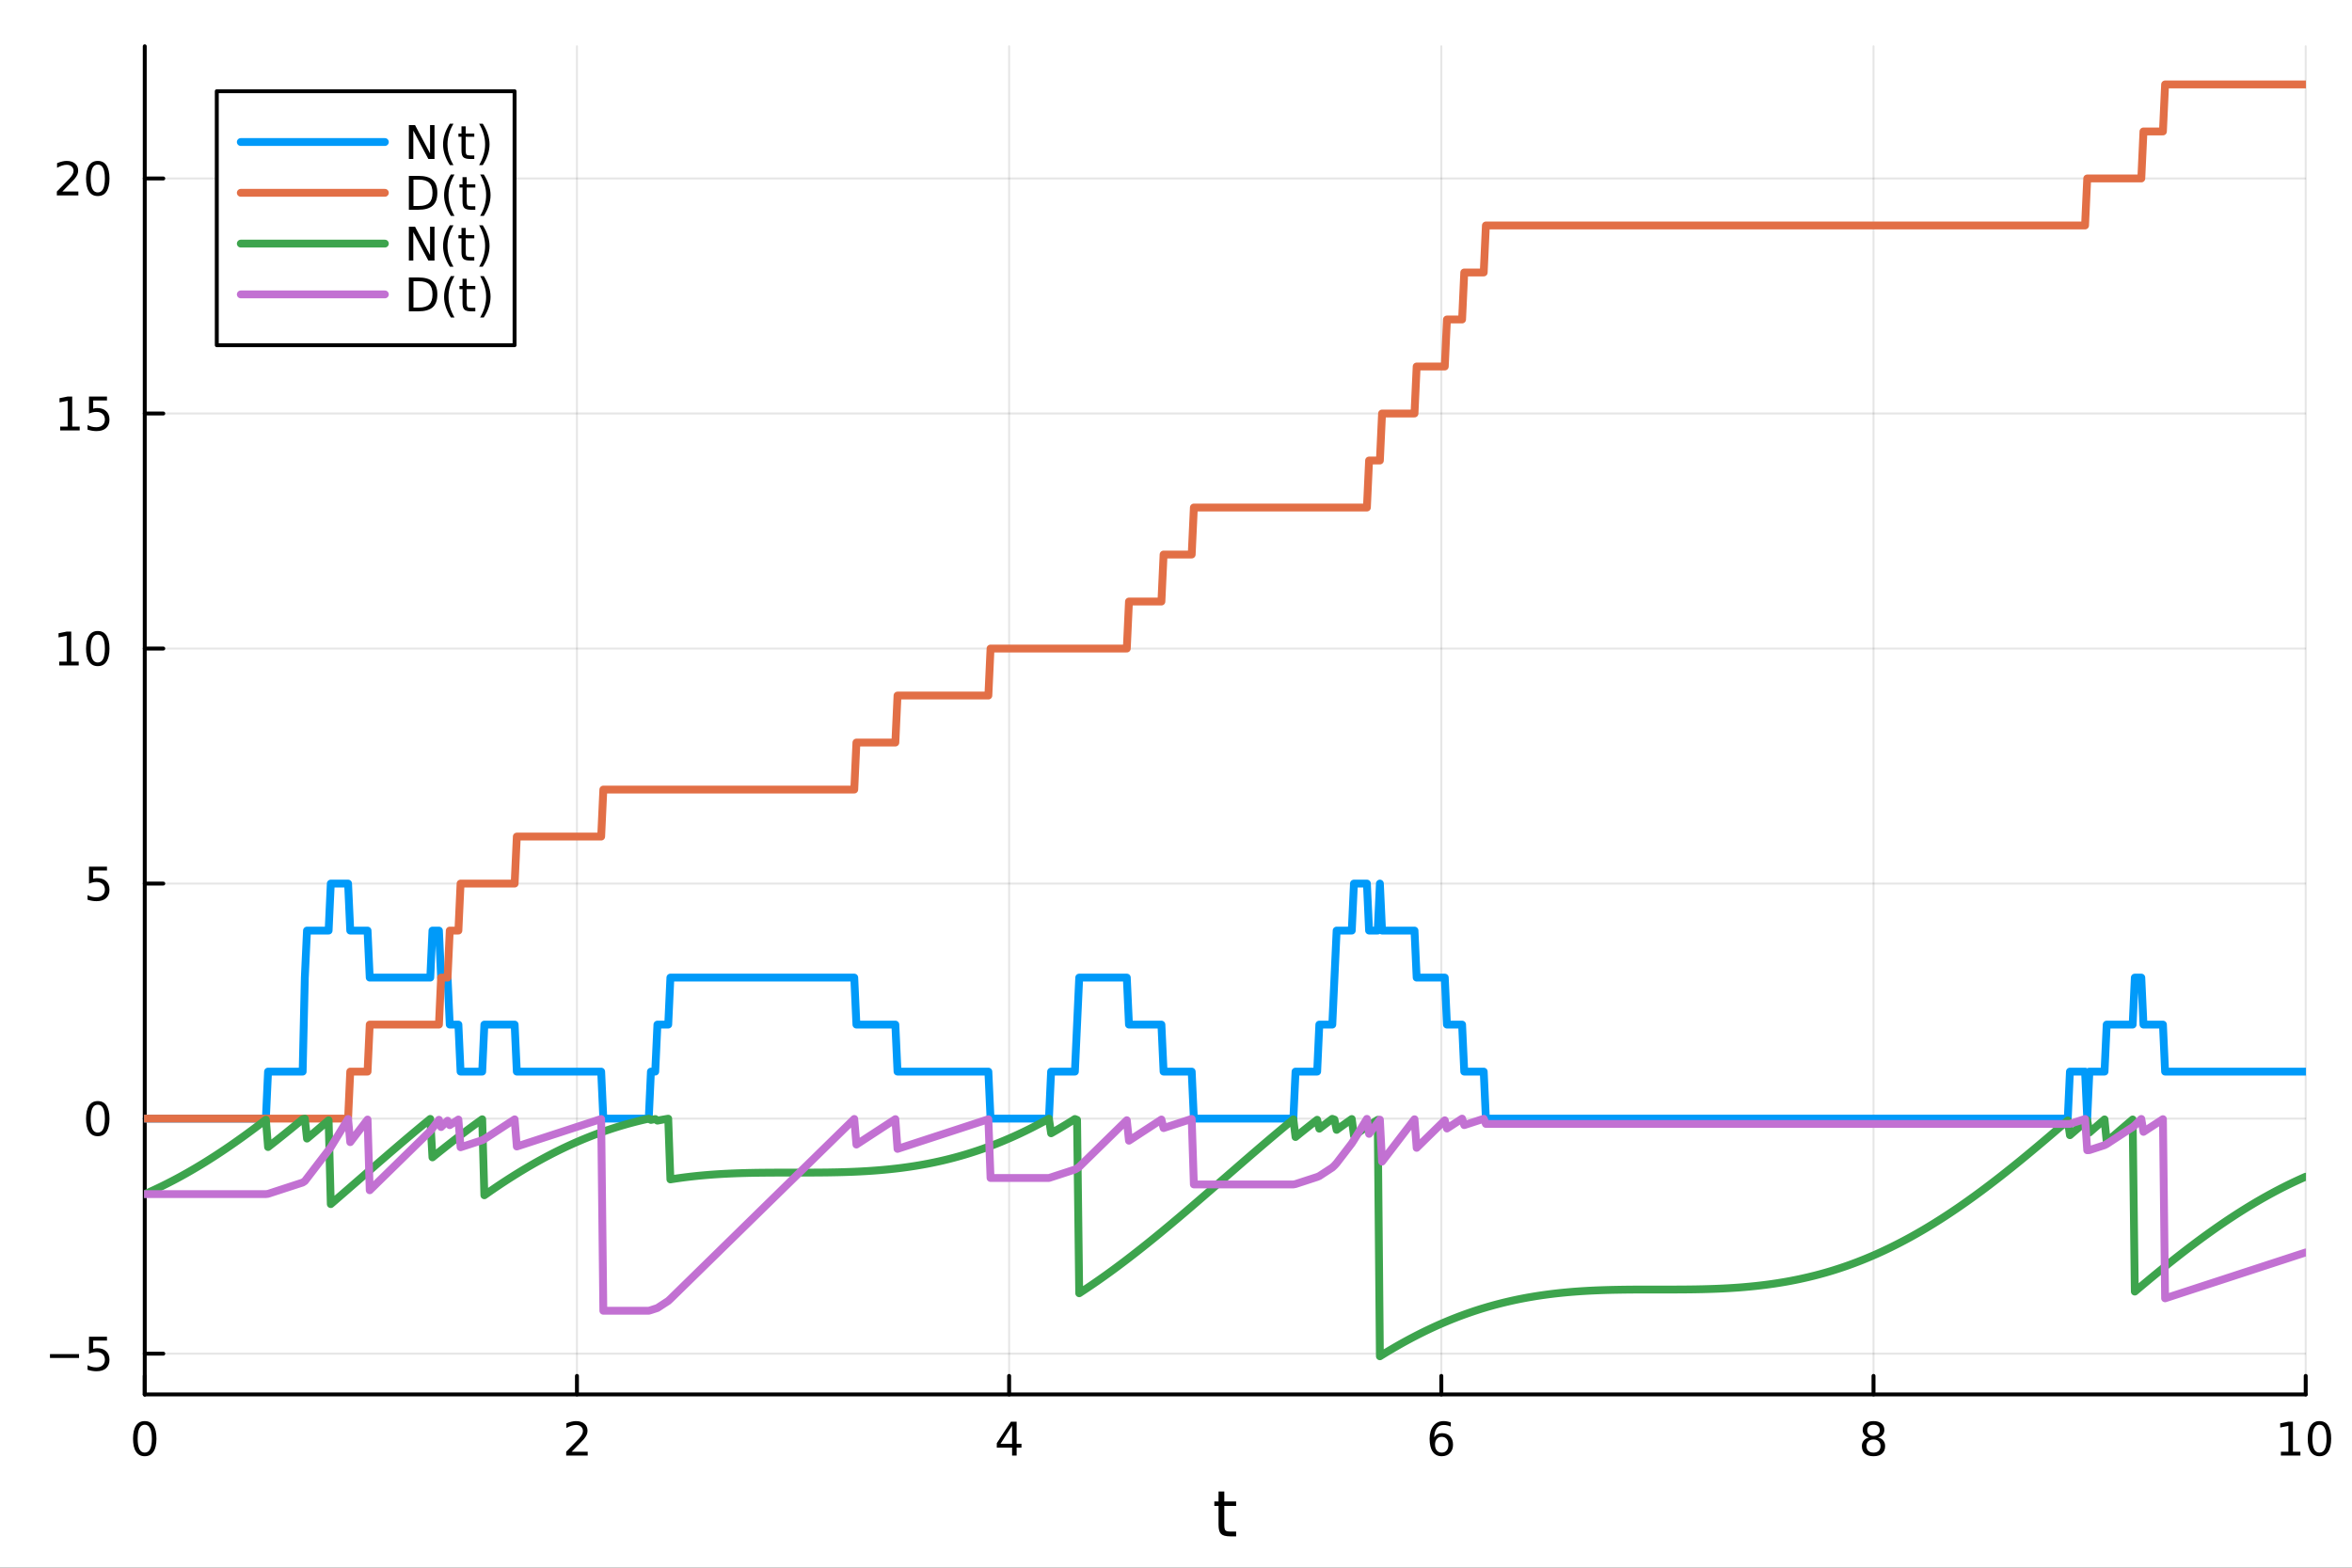 <?xml version="1.0" encoding="utf-8"?>
<svg xmlns="http://www.w3.org/2000/svg" xmlns:xlink="http://www.w3.org/1999/xlink" width="600" height="400" viewBox="0 0 2400 1600">
<rect x="0" y="0" width="2400" height="1600" fill="#333333" stroke="none"/>
<defs>
  <clipPath id="clip410">
    <rect x="0" y="0" width="2400" height="1600"/>
  </clipPath>
</defs>
<path clip-path="url(#clip410)" d="M0 1600 L2400 1600 L2400 0 L0 0  Z" fill="#ffffff" fill-rule="evenodd" fill-opacity="1"/>
<defs>
  <clipPath id="clip411">
    <rect x="480" y="0" width="1681" height="1600"/>
  </clipPath>
</defs>
<path clip-path="url(#clip410)" d="M147.709 1423.18 L2352.76 1423.18 L2352.76 47.244 L147.709 47.244  Z" fill="#ffffff" fill-rule="evenodd" fill-opacity="1"/>
<defs>
  <clipPath id="clip412">
    <rect x="147" y="47" width="2206" height="1377"/>
  </clipPath>
</defs>
<polyline clip-path="url(#clip412)" style="stroke:#000000; stroke-linecap:round; stroke-linejoin:round; stroke-width:2; stroke-opacity:0.1; fill:none" points="147.709,1423.18 147.709,47.244 "/>
<polyline clip-path="url(#clip412)" style="stroke:#000000; stroke-linecap:round; stroke-linejoin:round; stroke-width:2; stroke-opacity:0.1; fill:none" points="588.719,1423.18 588.719,47.244 "/>
<polyline clip-path="url(#clip412)" style="stroke:#000000; stroke-linecap:round; stroke-linejoin:round; stroke-width:2; stroke-opacity:0.1; fill:none" points="1029.73,1423.18 1029.73,47.244 "/>
<polyline clip-path="url(#clip412)" style="stroke:#000000; stroke-linecap:round; stroke-linejoin:round; stroke-width:2; stroke-opacity:0.1; fill:none" points="1470.74,1423.18 1470.74,47.244 "/>
<polyline clip-path="url(#clip412)" style="stroke:#000000; stroke-linecap:round; stroke-linejoin:round; stroke-width:2; stroke-opacity:0.1; fill:none" points="1911.75,1423.18 1911.75,47.244 "/>
<polyline clip-path="url(#clip412)" style="stroke:#000000; stroke-linecap:round; stroke-linejoin:round; stroke-width:2; stroke-opacity:0.1; fill:none" points="2352.76,1423.18 2352.76,47.244 "/>
<polyline clip-path="url(#clip410)" style="stroke:#000000; stroke-linecap:round; stroke-linejoin:round; stroke-width:4; stroke-opacity:1; fill:none" points="147.709,1423.18 2352.76,1423.18 "/>
<polyline clip-path="url(#clip410)" style="stroke:#000000; stroke-linecap:round; stroke-linejoin:round; stroke-width:4; stroke-opacity:1; fill:none" points="147.709,1423.18 147.709,1404.28 "/>
<polyline clip-path="url(#clip410)" style="stroke:#000000; stroke-linecap:round; stroke-linejoin:round; stroke-width:4; stroke-opacity:1; fill:none" points="588.719,1423.18 588.719,1404.28 "/>
<polyline clip-path="url(#clip410)" style="stroke:#000000; stroke-linecap:round; stroke-linejoin:round; stroke-width:4; stroke-opacity:1; fill:none" points="1029.73,1423.18 1029.73,1404.28 "/>
<polyline clip-path="url(#clip410)" style="stroke:#000000; stroke-linecap:round; stroke-linejoin:round; stroke-width:4; stroke-opacity:1; fill:none" points="1470.74,1423.18 1470.74,1404.28 "/>
<polyline clip-path="url(#clip410)" style="stroke:#000000; stroke-linecap:round; stroke-linejoin:round; stroke-width:4; stroke-opacity:1; fill:none" points="1911.75,1423.18 1911.75,1404.28 "/>
<polyline clip-path="url(#clip410)" style="stroke:#000000; stroke-linecap:round; stroke-linejoin:round; stroke-width:4; stroke-opacity:1; fill:none" points="2352.76,1423.18 2352.76,1404.28 "/>
<path clip-path="url(#clip410)" d="M147.709 1454.1 Q144.098 1454.1 142.27 1457.66 Q140.464 1461.2 140.464 1468.33 Q140.464 1475.44 142.27 1479.01 Q144.098 1482.55 147.709 1482.55 Q151.344 1482.55 153.149 1479.01 Q154.978 1475.44 154.978 1468.33 Q154.978 1461.2 153.149 1457.66 Q151.344 1454.1 147.709 1454.1 M147.709 1450.39 Q153.52 1450.39 156.575 1455 Q159.654 1459.58 159.654 1468.33 Q159.654 1477.06 156.575 1481.67 Q153.52 1486.25 147.709 1486.25 Q141.899 1486.25 138.821 1481.67 Q135.765 1477.06 135.765 1468.33 Q135.765 1459.58 138.821 1455 Q141.899 1450.39 147.709 1450.39 Z" fill="#000000" fill-rule="nonzero" fill-opacity="1" /><path clip-path="url(#clip410)" d="M583.372 1481.64 L599.691 1481.64 L599.691 1485.58 L577.747 1485.58 L577.747 1481.64 Q580.409 1478.89 584.992 1474.26 Q589.598 1469.61 590.779 1468.27 Q593.024 1465.74 593.904 1464.01 Q594.807 1462.25 594.807 1460.56 Q594.807 1457.8 592.862 1456.07 Q590.941 1454.33 587.839 1454.33 Q585.64 1454.33 583.186 1455.09 Q580.756 1455.86 577.978 1457.41 L577.978 1452.69 Q580.802 1451.55 583.256 1450.97 Q585.709 1450.39 587.746 1450.39 Q593.117 1450.39 596.311 1453.08 Q599.506 1455.77 599.506 1460.26 Q599.506 1462.39 598.695 1464.31 Q597.908 1466.2 595.802 1468.8 Q595.223 1469.47 592.121 1472.69 Q589.02 1475.88 583.372 1481.64 Z" fill="#000000" fill-rule="nonzero" fill-opacity="1" /><path clip-path="url(#clip410)" d="M1032.74 1455.09 L1020.93 1473.54 L1032.74 1473.54 L1032.74 1455.09 M1031.51 1451.02 L1037.39 1451.02 L1037.39 1473.54 L1042.32 1473.54 L1042.32 1477.43 L1037.39 1477.43 L1037.39 1485.58 L1032.74 1485.58 L1032.74 1477.43 L1017.14 1477.43 L1017.14 1472.92 L1031.51 1451.02 Z" fill="#000000" fill-rule="nonzero" fill-opacity="1" /><path clip-path="url(#clip410)" d="M1471.14 1466.44 Q1467.99 1466.44 1466.14 1468.59 Q1464.31 1470.74 1464.31 1474.49 Q1464.31 1478.22 1466.14 1480.39 Q1467.99 1482.55 1471.14 1482.55 Q1474.29 1482.55 1476.12 1480.39 Q1477.97 1478.22 1477.97 1474.49 Q1477.97 1470.74 1476.12 1468.59 Q1474.29 1466.44 1471.14 1466.44 M1480.42 1451.78 L1480.42 1456.04 Q1478.67 1455.21 1476.86 1454.77 Q1475.08 1454.33 1473.32 1454.33 Q1468.69 1454.33 1466.24 1457.45 Q1463.8 1460.58 1463.46 1466.9 Q1464.82 1464.89 1466.88 1463.82 Q1468.94 1462.73 1471.42 1462.73 Q1476.63 1462.73 1479.64 1465.9 Q1482.67 1469.05 1482.67 1474.49 Q1482.67 1479.82 1479.52 1483.03 Q1476.37 1486.25 1471.14 1486.25 Q1465.15 1486.25 1461.98 1481.67 Q1458.8 1477.06 1458.8 1468.33 Q1458.8 1460.14 1462.69 1455.28 Q1466.58 1450.39 1473.13 1450.39 Q1474.89 1450.39 1476.67 1450.74 Q1478.48 1451.09 1480.42 1451.78 Z" fill="#000000" fill-rule="nonzero" fill-opacity="1" /><path clip-path="url(#clip410)" d="M1911.75 1469.17 Q1908.41 1469.17 1906.49 1470.95 Q1904.59 1472.73 1904.59 1475.86 Q1904.59 1478.98 1906.49 1480.77 Q1908.41 1482.55 1911.75 1482.55 Q1915.08 1482.55 1917 1480.77 Q1918.92 1478.96 1918.92 1475.86 Q1918.92 1472.73 1917 1470.95 Q1915.1 1469.17 1911.75 1469.17 M1907.07 1467.18 Q1904.06 1466.44 1902.37 1464.38 Q1900.7 1462.32 1900.7 1459.35 Q1900.7 1455.21 1903.64 1452.8 Q1906.61 1450.39 1911.75 1450.39 Q1916.91 1450.39 1919.85 1452.8 Q1922.79 1455.21 1922.79 1459.35 Q1922.79 1462.32 1921.1 1464.38 Q1919.43 1466.44 1916.45 1467.18 Q1919.83 1467.96 1921.7 1470.26 Q1923.6 1472.55 1923.6 1475.86 Q1923.6 1480.88 1920.52 1483.57 Q1917.46 1486.25 1911.75 1486.25 Q1906.03 1486.25 1902.95 1483.57 Q1899.89 1480.88 1899.89 1475.86 Q1899.89 1472.55 1901.79 1470.26 Q1903.69 1467.96 1907.07 1467.18 M1905.36 1459.79 Q1905.36 1462.48 1907.02 1463.98 Q1908.71 1465.49 1911.75 1465.49 Q1914.76 1465.49 1916.45 1463.98 Q1918.16 1462.48 1918.16 1459.79 Q1918.16 1457.11 1916.45 1455.6 Q1914.76 1454.1 1911.75 1454.1 Q1908.71 1454.1 1907.02 1455.6 Q1905.36 1457.11 1905.36 1459.79 Z" fill="#000000" fill-rule="nonzero" fill-opacity="1" /><path clip-path="url(#clip410)" d="M2327.44 1481.64 L2335.08 1481.64 L2335.08 1455.28 L2326.77 1456.95 L2326.77 1452.69 L2335.04 1451.02 L2339.71 1451.02 L2339.71 1481.64 L2347.35 1481.64 L2347.35 1485.58 L2327.44 1485.58 L2327.44 1481.64 Z" fill="#000000" fill-rule="nonzero" fill-opacity="1" /><path clip-path="url(#clip410)" d="M2366.8 1454.1 Q2363.18 1454.1 2361.36 1457.66 Q2359.55 1461.2 2359.55 1468.33 Q2359.55 1475.44 2361.36 1479.01 Q2363.18 1482.55 2366.8 1482.55 Q2370.43 1482.55 2372.23 1479.01 Q2374.06 1475.44 2374.06 1468.33 Q2374.06 1461.2 2372.23 1457.66 Q2370.43 1454.1 2366.8 1454.1 M2366.8 1450.39 Q2372.61 1450.39 2375.66 1455 Q2378.74 1459.58 2378.74 1468.33 Q2378.74 1477.06 2375.66 1481.67 Q2372.61 1486.25 2366.8 1486.25 Q2360.99 1486.25 2357.91 1481.67 Q2354.85 1477.06 2354.85 1468.33 Q2354.85 1459.58 2357.91 1455 Q2360.99 1450.39 2366.8 1450.39 Z" fill="#000000" fill-rule="nonzero" fill-opacity="1" /><path clip-path="url(#clip410)" d="M1249.29 1522.27 L1249.29 1532.4 L1261.36 1532.4 L1261.36 1536.95 L1249.29 1536.95 L1249.29 1556.3 Q1249.29 1560.66 1250.47 1561.9 Q1251.68 1563.14 1255.34 1563.14 L1261.36 1563.14 L1261.36 1568.04 L1255.34 1568.04 Q1248.56 1568.04 1245.98 1565.53 Q1243.41 1562.98 1243.41 1556.3 L1243.41 1536.95 L1239.11 1536.95 L1239.11 1532.4 L1243.41 1532.4 L1243.41 1522.27 L1249.29 1522.27 Z" fill="#000000" fill-rule="nonzero" fill-opacity="1" /><polyline clip-path="url(#clip412)" style="stroke:#000000; stroke-linecap:round; stroke-linejoin:round; stroke-width:2; stroke-opacity:0.1; fill:none" points="147.709,1381.56 2352.76,1381.56 "/>
<polyline clip-path="url(#clip412)" style="stroke:#000000; stroke-linecap:round; stroke-linejoin:round; stroke-width:2; stroke-opacity:0.1; fill:none" points="147.709,1141.68 2352.76,1141.68 "/>
<polyline clip-path="url(#clip412)" style="stroke:#000000; stroke-linecap:round; stroke-linejoin:round; stroke-width:2; stroke-opacity:0.1; fill:none" points="147.709,901.793 2352.76,901.793 "/>
<polyline clip-path="url(#clip412)" style="stroke:#000000; stroke-linecap:round; stroke-linejoin:round; stroke-width:2; stroke-opacity:0.1; fill:none" points="147.709,661.909 2352.76,661.909 "/>
<polyline clip-path="url(#clip412)" style="stroke:#000000; stroke-linecap:round; stroke-linejoin:round; stroke-width:2; stroke-opacity:0.1; fill:none" points="147.709,422.024 2352.76,422.024 "/>
<polyline clip-path="url(#clip412)" style="stroke:#000000; stroke-linecap:round; stroke-linejoin:round; stroke-width:2; stroke-opacity:0.1; fill:none" points="147.709,182.14 2352.76,182.14 "/>
<polyline clip-path="url(#clip410)" style="stroke:#000000; stroke-linecap:round; stroke-linejoin:round; stroke-width:4; stroke-opacity:1; fill:none" points="147.709,1423.18 147.709,47.244 "/>
<polyline clip-path="url(#clip410)" style="stroke:#000000; stroke-linecap:round; stroke-linejoin:round; stroke-width:4; stroke-opacity:1; fill:none" points="147.709,1381.56 166.607,1381.56 "/>
<polyline clip-path="url(#clip410)" style="stroke:#000000; stroke-linecap:round; stroke-linejoin:round; stroke-width:4; stroke-opacity:1; fill:none" points="147.709,1141.68 166.607,1141.68 "/>
<polyline clip-path="url(#clip410)" style="stroke:#000000; stroke-linecap:round; stroke-linejoin:round; stroke-width:4; stroke-opacity:1; fill:none" points="147.709,901.793 166.607,901.793 "/>
<polyline clip-path="url(#clip410)" style="stroke:#000000; stroke-linecap:round; stroke-linejoin:round; stroke-width:4; stroke-opacity:1; fill:none" points="147.709,661.909 166.607,661.909 "/>
<polyline clip-path="url(#clip410)" style="stroke:#000000; stroke-linecap:round; stroke-linejoin:round; stroke-width:4; stroke-opacity:1; fill:none" points="147.709,422.024 166.607,422.024 "/>
<polyline clip-path="url(#clip410)" style="stroke:#000000; stroke-linecap:round; stroke-linejoin:round; stroke-width:4; stroke-opacity:1; fill:none" points="147.709,182.14 166.607,182.14 "/>
<path clip-path="url(#clip410)" d="M50.992 1382.01 L80.668 1382.01 L80.668 1385.95 L50.992 1385.95 L50.992 1382.01 Z" fill="#000000" fill-rule="nonzero" fill-opacity="1" /><path clip-path="url(#clip410)" d="M90.807 1364.28 L109.163 1364.28 L109.163 1368.22 L95.089 1368.22 L95.089 1376.69 Q96.108 1376.34 97.126 1376.18 Q98.145 1376 99.163 1376 Q104.95 1376 108.33 1379.17 Q111.709 1382.34 111.709 1387.75 Q111.709 1393.33 108.237 1396.44 Q104.765 1399.51 98.446 1399.51 Q96.27 1399.51 94.001 1399.14 Q91.756 1398.77 89.348 1398.03 L89.348 1393.33 Q91.432 1394.47 93.654 1395.02 Q95.876 1395.58 98.353 1395.58 Q102.358 1395.58 104.696 1393.47 Q107.033 1391.37 107.033 1387.75 Q107.033 1384.14 104.696 1382.04 Q102.358 1379.93 98.353 1379.93 Q96.478 1379.93 94.603 1380.35 Q92.751 1380.76 90.807 1381.64 L90.807 1364.28 Z" fill="#000000" fill-rule="nonzero" fill-opacity="1" /><path clip-path="url(#clip410)" d="M99.765 1127.48 Q96.154 1127.48 94.325 1131.04 Q92.52 1134.58 92.52 1141.71 Q92.52 1148.82 94.325 1152.38 Q96.154 1155.93 99.765 1155.93 Q103.399 1155.93 105.205 1152.38 Q107.033 1148.82 107.033 1141.71 Q107.033 1134.58 105.205 1131.04 Q103.399 1127.48 99.765 1127.48 M99.765 1123.77 Q105.575 1123.77 108.631 1128.38 Q111.709 1132.96 111.709 1141.71 Q111.709 1150.44 108.631 1155.05 Q105.575 1159.63 99.765 1159.63 Q93.955 1159.63 90.876 1155.05 Q87.821 1150.44 87.821 1141.71 Q87.821 1132.96 90.876 1128.38 Q93.955 1123.77 99.765 1123.77 Z" fill="#000000" fill-rule="nonzero" fill-opacity="1" /><path clip-path="url(#clip410)" d="M90.807 884.513 L109.163 884.513 L109.163 888.449 L95.089 888.449 L95.089 896.921 Q96.108 896.573 97.126 896.411 Q98.145 896.226 99.163 896.226 Q104.95 896.226 108.33 899.398 Q111.709 902.569 111.709 907.985 Q111.709 913.564 108.237 916.666 Q104.765 919.745 98.446 919.745 Q96.27 919.745 94.001 919.374 Q91.756 919.004 89.348 918.263 L89.348 913.564 Q91.432 914.698 93.654 915.254 Q95.876 915.809 98.353 915.809 Q102.358 915.809 104.696 913.703 Q107.033 911.597 107.033 907.985 Q107.033 904.374 104.696 902.268 Q102.358 900.161 98.353 900.161 Q96.478 900.161 94.603 900.578 Q92.751 900.995 90.807 901.874 L90.807 884.513 Z" fill="#000000" fill-rule="nonzero" fill-opacity="1" /><path clip-path="url(#clip410)" d="M60.413 675.254 L68.052 675.254 L68.052 648.888 L59.742 650.555 L59.742 646.295 L68.006 644.629 L72.682 644.629 L72.682 675.254 L80.321 675.254 L80.321 679.189 L60.413 679.189 L60.413 675.254 Z" fill="#000000" fill-rule="nonzero" fill-opacity="1" /><path clip-path="url(#clip410)" d="M99.765 647.707 Q96.154 647.707 94.325 651.272 Q92.52 654.814 92.52 661.943 Q92.52 669.05 94.325 672.615 Q96.154 676.156 99.765 676.156 Q103.399 676.156 105.205 672.615 Q107.033 669.05 107.033 661.943 Q107.033 654.814 105.205 651.272 Q103.399 647.707 99.765 647.707 M99.765 644.004 Q105.575 644.004 108.631 648.61 Q111.709 653.194 111.709 661.943 Q111.709 670.67 108.631 675.277 Q105.575 679.86 99.765 679.86 Q93.955 679.86 90.876 675.277 Q87.821 670.67 87.821 661.943 Q87.821 653.194 90.876 648.61 Q93.955 644.004 99.765 644.004 Z" fill="#000000" fill-rule="nonzero" fill-opacity="1" /><path clip-path="url(#clip410)" d="M61.409 435.369 L69.048 435.369 L69.048 409.003 L60.737 410.67 L60.737 406.411 L69.001 404.744 L73.677 404.744 L73.677 435.369 L81.316 435.369 L81.316 439.304 L61.409 439.304 L61.409 435.369 Z" fill="#000000" fill-rule="nonzero" fill-opacity="1" /><path clip-path="url(#clip410)" d="M90.807 404.744 L109.163 404.744 L109.163 408.679 L95.089 408.679 L95.089 417.151 Q96.108 416.804 97.126 416.642 Q98.145 416.457 99.163 416.457 Q104.95 416.457 108.33 419.628 Q111.709 422.8 111.709 428.216 Q111.709 433.795 108.237 436.897 Q104.765 439.975 98.446 439.975 Q96.27 439.975 94.001 439.605 Q91.756 439.235 89.348 438.494 L89.348 433.795 Q91.432 434.929 93.654 435.485 Q95.876 436.04 98.353 436.04 Q102.358 436.04 104.696 433.934 Q107.033 431.827 107.033 428.216 Q107.033 424.605 104.696 422.499 Q102.358 420.392 98.353 420.392 Q96.478 420.392 94.603 420.809 Q92.751 421.226 90.807 422.105 L90.807 404.744 Z" fill="#000000" fill-rule="nonzero" fill-opacity="1" /><path clip-path="url(#clip410)" d="M63.631 195.484 L79.95 195.484 L79.95 199.42 L58.006 199.42 L58.006 195.484 Q60.668 192.73 65.251 188.1 Q69.858 183.447 71.038 182.105 Q73.284 179.582 74.163 177.846 Q75.066 176.086 75.066 174.397 Q75.066 171.642 73.122 169.906 Q71.2 168.17 68.099 168.17 Q65.9 168.17 63.446 168.934 Q61.015 169.697 58.237 171.248 L58.237 166.526 Q61.062 165.392 63.515 164.813 Q65.969 164.235 68.006 164.235 Q73.376 164.235 76.571 166.92 Q79.765 169.605 79.765 174.096 Q79.765 176.225 78.955 178.146 Q78.168 180.045 76.061 182.637 Q75.483 183.308 72.381 186.526 Q69.279 189.72 63.631 195.484 Z" fill="#000000" fill-rule="nonzero" fill-opacity="1" /><path clip-path="url(#clip410)" d="M99.765 167.938 Q96.154 167.938 94.325 171.503 Q92.52 175.045 92.52 182.174 Q92.52 189.281 94.325 192.845 Q96.154 196.387 99.765 196.387 Q103.399 196.387 105.205 192.845 Q107.033 189.281 107.033 182.174 Q107.033 175.045 105.205 171.503 Q103.399 167.938 99.765 167.938 M99.765 164.235 Q105.575 164.235 108.631 168.841 Q111.709 173.424 111.709 182.174 Q111.709 190.901 108.631 195.508 Q105.575 200.091 99.765 200.091 Q93.955 200.091 90.876 195.508 Q87.821 190.901 87.821 182.174 Q87.821 173.424 90.876 168.841 Q93.955 164.235 99.765 164.235 Z" fill="#000000" fill-rule="nonzero" fill-opacity="1" /><polyline clip-path="url(#clip412)" style="stroke:#009af9; stroke-linecap:round; stroke-linejoin:round; stroke-width:8; stroke-opacity:1; fill:none" points="147.709,1141.68 149.917,1141.68 152.124,1141.68 154.331,1141.68 156.538,1141.68 158.746,1141.68 160.953,1141.68 163.16,1141.68 165.367,1141.68 167.575,1141.68 169.782,1141.68 171.989,1141.68 174.196,1141.68 176.404,1141.68 178.611,1141.68 180.818,1141.68 183.025,1141.68 185.233,1141.68 187.44,1141.68 189.647,1141.68 191.854,1141.68 194.062,1141.68 196.269,1141.68 198.476,1141.68 200.683,1141.68 202.891,1141.68 205.098,1141.68 207.305,1141.68 209.512,1141.68 211.72,1141.68 213.927,1141.68 216.134,1141.68 218.342,1141.68 220.549,1141.68 222.756,1141.68 224.963,1141.68 227.171,1141.68 229.378,1141.68 231.585,1141.68 233.792,1141.68 236,1141.68 238.207,1141.68 240.414,1141.68 242.621,1141.68 244.829,1141.68 247.036,1141.68 249.243,1141.68 251.45,1141.68 253.658,1141.68 255.865,1141.68 258.072,1141.68 260.279,1141.68 262.487,1141.68 264.694,1141.68 266.901,1141.68 269.108,1141.68 271.316,1141.68 273.523,1093.7 275.73,1093.7 277.937,1093.7 280.145,1093.7 282.352,1093.7 284.559,1093.7 286.766,1093.7 288.974,1093.7 291.181,1093.7 293.388,1093.7 295.595,1093.7 297.803,1093.7 300.01,1093.7 302.217,1093.7 304.424,1093.7 306.632,1093.7 308.839,1093.7 311.046,997.747 313.253,949.77 315.461,949.77 317.668,949.77 319.875,949.77 322.082,949.77 324.29,949.77 326.497,949.77 328.704,949.77 330.911,949.77 333.119,949.77 335.326,949.77 337.533,901.793 339.74,901.793 341.948,901.793 344.155,901.793 346.362,901.793 348.569,901.793 350.777,901.793 352.984,901.793 355.191,901.793 357.399,949.77 359.606,949.77 361.813,949.77 364.02,949.77 366.228,949.77 368.435,949.77 370.642,949.77 372.849,949.77 375.057,949.77 377.264,997.747 379.471,997.747 381.678,997.747 383.886,997.747 386.093,997.747 388.3,997.747 390.507,997.747 392.715,997.747 394.922,997.747 397.129,997.747 399.336,997.747 401.544,997.747 403.751,997.747 405.958,997.747 408.165,997.747 410.373,997.747 412.58,997.747 414.787,997.747 416.994,997.747 419.202,997.747 421.409,997.747 423.616,997.747 425.823,997.747 428.031,997.747 430.238,997.747 432.445,997.747 434.652,997.747 436.86,997.747 439.067,997.747 441.274,949.77 443.481,949.77 445.689,949.77 447.896,949.77 450.103,997.747 452.31,997.747 454.518,997.747 456.725,997.747 458.932,1045.72 461.139,1045.72 463.347,1045.72 465.554,1045.72 467.761,1045.72 469.968,1093.7 472.176,1093.7 474.383,1093.7 476.59,1093.7 478.797,1093.7 481.005,1093.7 483.212,1093.7 485.419,1093.7 487.626,1093.7 489.834,1093.7 492.041,1093.7 494.248,1045.72 496.455,1045.72 498.663,1045.72 500.87,1045.72 503.077,1045.72 505.285,1045.72 507.492,1045.72 509.699,1045.72 511.906,1045.72 514.114,1045.72 516.321,1045.72 518.528,1045.72 520.735,1045.72 522.943,1045.72 525.15,1045.72 527.357,1093.7 529.564,1093.7 531.772,1093.7 533.979,1093.7 536.186,1093.7 538.393,1093.7 540.601,1093.7 542.808,1093.7 545.015,1093.7 547.222,1093.7 549.43,1093.7 551.637,1093.7 553.844,1093.7 556.051,1093.7 558.259,1093.7 560.466,1093.7 562.673,1093.7 564.88,1093.7 567.088,1093.7 569.295,1093.7 571.502,1093.7 573.709,1093.7 575.917,1093.7 578.124,1093.7 580.331,1093.7 582.538,1093.7 584.746,1093.7 586.953,1093.7 589.16,1093.7 591.367,1093.7 593.575,1093.7 595.782,1093.7 597.989,1093.7 600.196,1093.7 602.404,1093.7 604.611,1093.7 606.818,1093.7 609.025,1093.7 611.233,1093.7 613.44,1093.7 615.647,1141.68 617.854,1141.68 620.062,1141.68 622.269,1141.68 624.476,1141.68 626.683,1141.68 628.891,1141.68 631.098,1141.68 633.305,1141.68 635.512,1141.68 637.72,1141.68 639.927,1141.68 642.134,1141.68 644.341,1141.68 646.549,1141.68 648.756,1141.68 650.963,1141.68 653.171,1141.68 655.378,1141.68 657.585,1141.68 659.792,1141.68 662,1141.68 664.207,1093.7 666.414,1093.7 668.621,1093.7 670.829,1045.72 673.036,1045.72 675.243,1045.72 677.45,1045.72 679.658,1045.72 681.865,1045.72 684.072,997.747 686.279,997.747 688.487,997.747 690.694,997.747 692.901,997.747 695.108,997.747 697.316,997.747 699.523,997.747 701.73,997.747 703.937,997.747 706.145,997.747 708.352,997.747 710.559,997.747 712.766,997.747 714.974,997.747 717.181,997.747 719.388,997.747 721.595,997.747 723.803,997.747 726.01,997.747 728.217,997.747 730.424,997.747 732.632,997.747 734.839,997.747 737.046,997.747 739.253,997.747 741.461,997.747 743.668,997.747 745.875,997.747 748.082,997.747 750.29,997.747 752.497,997.747 754.704,997.747 756.911,997.747 759.119,997.747 761.326,997.747 763.533,997.747 765.74,997.747 767.948,997.747 770.155,997.747 772.362,997.747 774.569,997.747 776.777,997.747 778.984,997.747 781.191,997.747 783.398,997.747 785.606,997.747 787.813,997.747 790.02,997.747 792.227,997.747 794.435,997.747 796.642,997.747 798.849,997.747 801.057,997.747 803.264,997.747 805.471,997.747 807.678,997.747 809.886,997.747 812.093,997.747 814.3,997.747 816.507,997.747 818.715,997.747 820.922,997.747 823.129,997.747 825.336,997.747 827.544,997.747 829.751,997.747 831.958,997.747 834.165,997.747 836.373,997.747 838.58,997.747 840.787,997.747 842.994,997.747 845.202,997.747 847.409,997.747 849.616,997.747 851.823,997.747 854.031,997.747 856.238,997.747 858.445,997.747 860.652,997.747 862.86,997.747 865.067,997.747 867.274,997.747 869.481,997.747 871.689,997.747 873.896,1045.72 876.103,1045.72 878.31,1045.72 880.518,1045.72 882.725,1045.72 884.932,1045.72 887.139,1045.72 889.347,1045.72 891.554,1045.72 893.761,1045.72 895.968,1045.72 898.176,1045.72 900.383,1045.72 902.59,1045.72 904.797,1045.72 907.005,1045.72 909.212,1045.72 911.419,1045.72 913.626,1045.72 915.834,1093.7 918.041,1093.7 920.248,1093.7 922.455,1093.7 924.663,1093.7 926.87,1093.7 929.077,1093.7 931.284,1093.7 933.492,1093.7 935.699,1093.7 937.906,1093.7 940.113,1093.7 942.321,1093.7 944.528,1093.7 946.735,1093.7 948.943,1093.7 951.15,1093.7 953.357,1093.7 955.564,1093.7 957.772,1093.7 959.979,1093.7 962.186,1093.7 964.393,1093.7 966.601,1093.7 968.808,1093.7 971.015,1093.7 973.222,1093.7 975.43,1093.7 977.637,1093.7 979.844,1093.7 982.051,1093.7 984.259,1093.7 986.466,1093.7 988.673,1093.7 990.88,1093.7 993.088,1093.7 995.295,1093.7 997.502,1093.7 999.709,1093.7 1001.92,1093.7 1004.12,1093.7 1006.33,1093.7 1008.54,1093.7 1010.75,1141.68 1012.95,1141.68 1015.16,1141.68 1017.37,1141.68 1019.57,1141.68 1021.78,1141.68 1023.99,1141.68 1026.2,1141.68 1028.4,1141.68 1030.61,1141.68 1032.82,1141.68 1035.03,1141.68 1037.23,1141.68 1039.44,1141.68 1041.65,1141.68 1043.85,1141.68 1046.06,1141.68 1048.27,1141.68 1050.48,1141.68 1052.68,1141.68 1054.89,1141.68 1057.1,1141.68 1059.31,1141.68 1061.51,1141.68 1063.72,1141.68 1065.93,1141.68 1068.13,1141.68 1070.34,1141.68 1072.55,1093.7 1074.76,1093.7 1076.96,1093.7 1079.17,1093.7 1081.38,1093.7 1083.58,1093.7 1085.79,1093.7 1088,1093.7 1090.21,1093.7 1092.41,1093.7 1094.62,1093.7 1096.83,1093.7 1099.04,1045.72 1101.24,997.747 1103.45,997.747 1105.66,997.747 1107.86,997.747 1110.07,997.747 1112.28,997.747 1114.49,997.747 1116.69,997.747 1118.9,997.747 1121.11,997.747 1123.32,997.747 1125.52,997.747 1127.73,997.747 1129.94,997.747 1132.14,997.747 1134.35,997.747 1136.56,997.747 1138.77,997.747 1140.97,997.747 1143.18,997.747 1145.39,997.747 1147.6,997.747 1149.8,997.747 1152.01,1045.72 1154.22,1045.72 1156.42,1045.72 1158.63,1045.72 1160.84,1045.72 1163.05,1045.72 1165.25,1045.72 1167.46,1045.72 1169.67,1045.72 1171.88,1045.72 1174.08,1045.72 1176.29,1045.72 1178.5,1045.72 1180.7,1045.72 1182.91,1045.72 1185.12,1045.72 1187.33,1093.7 1189.53,1093.7 1191.74,1093.7 1193.95,1093.7 1196.15,1093.7 1198.36,1093.7 1200.57,1093.7 1202.78,1093.7 1204.98,1093.7 1207.19,1093.7 1209.4,1093.7 1211.61,1093.7 1213.81,1093.7 1216.02,1093.7 1218.23,1141.68 1220.43,1141.68 1222.64,1141.68 1224.85,1141.68 1227.06,1141.68 1229.26,1141.68 1231.47,1141.68 1233.68,1141.68 1235.89,1141.68 1238.09,1141.68 1240.3,1141.68 1242.51,1141.68 1244.71,1141.68 1246.92,1141.68 1249.13,1141.68 1251.34,1141.68 1253.54,1141.68 1255.75,1141.68 1257.96,1141.68 1260.17,1141.68 1262.37,1141.68 1264.58,1141.68 1266.79,1141.68 1268.99,1141.68 1271.2,1141.68 1273.41,1141.68 1275.62,1141.68 1277.82,1141.68 1280.03,1141.68 1282.24,1141.68 1284.45,1141.68 1286.65,1141.68 1288.86,1141.68 1291.07,1141.68 1293.27,1141.68 1295.48,1141.68 1297.69,1141.68 1299.9,1141.68 1302.1,1141.68 1304.31,1141.68 1306.52,1141.68 1308.72,1141.68 1310.93,1141.68 1313.14,1141.68 1315.35,1141.68 1317.55,1141.68 1319.76,1141.68 1321.97,1093.7 1324.18,1093.7 1326.38,1093.7 1328.59,1093.7 1330.8,1093.7 1333,1093.7 1335.21,1093.7 1337.42,1093.7 1339.63,1093.7 1341.83,1093.7 1344.04,1093.7 1346.25,1045.72 1348.46,1045.72 1350.66,1045.72 1352.87,1045.72 1355.08,1045.72 1357.28,1045.72 1359.49,1045.72 1361.7,997.747 1363.91,949.77 1366.11,949.77 1368.32,949.77 1370.53,949.77 1372.74,949.77 1374.94,949.77 1377.15,949.77 1379.36,949.77 1381.56,901.793 1383.77,901.793 1385.98,901.793 1388.19,901.793 1390.39,901.793 1392.6,901.793 1394.81,901.793 1397.02,949.77 1399.22,949.77 1401.43,949.77 1403.64,949.77 1405.84,949.77 1408.05,901.793 1410.26,949.77 1412.47,949.77 1414.67,949.77 1416.88,949.77 1419.09,949.77 1421.29,949.77 1423.5,949.77 1425.71,949.77 1427.92,949.77 1430.12,949.77 1432.33,949.77 1434.54,949.77 1436.75,949.77 1438.95,949.77 1441.16,949.77 1443.37,949.77 1445.57,997.747 1447.78,997.747 1449.99,997.747 1452.2,997.747 1454.4,997.747 1456.61,997.747 1458.82,997.747 1461.03,997.747 1463.23,997.747 1465.44,997.747 1467.65,997.747 1469.85,997.747 1472.06,997.747 1474.27,997.747 1476.48,1045.72 1478.68,1045.72 1480.89,1045.72 1483.1,1045.72 1485.31,1045.72 1487.51,1045.72 1489.72,1045.72 1491.93,1045.72 1494.13,1093.7 1496.34,1093.7 1498.55,1093.7 1500.76,1093.7 1502.96,1093.7 1505.17,1093.7 1507.38,1093.7 1509.58,1093.7 1511.79,1093.7 1514,1093.7 1516.21,1141.68 1518.41,1141.68 1520.62,1141.68 1522.83,1141.68 1525.04,1141.68 1527.24,1141.68 1529.45,1141.68 1531.66,1141.68 1533.86,1141.68 1536.07,1141.68 1538.28,1141.68 1540.49,1141.68 1542.69,1141.68 1544.9,1141.68 1547.11,1141.68 1549.32,1141.68 1551.52,1141.68 1553.73,1141.68 1555.94,1141.68 1558.14,1141.68 1560.35,1141.68 1562.56,1141.68 1564.77,1141.68 1566.97,1141.68 1569.18,1141.68 1571.39,1141.68 1573.6,1141.68 1575.8,1141.68 1578.01,1141.68 1580.22,1141.68 1582.42,1141.68 1584.63,1141.68 1586.84,1141.68 1589.05,1141.68 1591.25,1141.68 1593.46,1141.68 1595.67,1141.68 1597.88,1141.68 1600.08,1141.68 1602.29,1141.68 1604.5,1141.68 1606.7,1141.68 1608.91,1141.68 1611.12,1141.68 1613.33,1141.68 1615.53,1141.68 1617.74,1141.68 1619.95,1141.68 1622.15,1141.68 1624.36,1141.68 1626.57,1141.68 1628.78,1141.68 1630.98,1141.68 1633.19,1141.68 1635.4,1141.68 1637.61,1141.68 1639.81,1141.68 1642.02,1141.68 1644.23,1141.68 1646.43,1141.68 1648.64,1141.68 1650.85,1141.68 1653.06,1141.68 1655.26,1141.68 1657.47,1141.68 1659.68,1141.68 1661.89,1141.68 1664.09,1141.68 1666.3,1141.68 1668.51,1141.68 1670.71,1141.68 1672.92,1141.68 1675.13,1141.68 1677.34,1141.68 1679.54,1141.68 1681.75,1141.68 1683.96,1141.68 1686.17,1141.68 1688.37,1141.68 1690.58,1141.68 1692.79,1141.68 1694.99,1141.68 1697.2,1141.68 1699.41,1141.68 1701.62,1141.68 1703.82,1141.68 1706.03,1141.68 1708.24,1141.68 1710.45,1141.68 1712.65,1141.68 1714.86,1141.68 1717.07,1141.68 1719.27,1141.68 1721.48,1141.68 1723.69,1141.68 1725.9,1141.68 1728.1,1141.68 1730.31,1141.68 1732.52,1141.68 1734.72,1141.68 1736.93,1141.68 1739.14,1141.68 1741.35,1141.68 1743.55,1141.68 1745.76,1141.68 1747.97,1141.68 1750.18,1141.68 1752.38,1141.68 1754.59,1141.68 1756.8,1141.68 1759,1141.68 1761.21,1141.68 1763.42,1141.68 1765.63,1141.68 1767.83,1141.68 1770.04,1141.68 1772.25,1141.68 1774.46,1141.68 1776.66,1141.68 1778.87,1141.68 1781.08,1141.68 1783.28,1141.68 1785.49,1141.68 1787.7,1141.68 1789.91,1141.68 1792.11,1141.68 1794.32,1141.68 1796.53,1141.68 1798.74,1141.68 1800.94,1141.68 1803.15,1141.68 1805.36,1141.68 1807.56,1141.68 1809.77,1141.68 1811.98,1141.68 1814.19,1141.68 1816.39,1141.68 1818.6,1141.68 1820.81,1141.68 1823.02,1141.68 1825.22,1141.68 1827.43,1141.68 1829.64,1141.68 1831.84,1141.68 1834.05,1141.68 1836.26,1141.68 1838.47,1141.68 1840.67,1141.68 1842.88,1141.68 1845.09,1141.68 1847.29,1141.68 1849.5,1141.68 1851.71,1141.68 1853.92,1141.68 1856.12,1141.68 1858.33,1141.68 1860.54,1141.68 1862.75,1141.68 1864.95,1141.68 1867.16,1141.68 1869.37,1141.68 1871.57,1141.68 1873.78,1141.68 1875.99,1141.68 1878.2,1141.68 1880.4,1141.68 1882.61,1141.68 1884.82,1141.68 1887.03,1141.68 1889.23,1141.68 1891.44,1141.68 1893.65,1141.68 1895.85,1141.68 1898.06,1141.68 1900.27,1141.68 1902.48,1141.68 1904.68,1141.68 1906.89,1141.68 1909.1,1141.68 1911.31,1141.68 1913.51,1141.68 1915.72,1141.68 1917.93,1141.68 1920.13,1141.68 1922.34,1141.68 1924.55,1141.68 1926.76,1141.68 1928.96,1141.68 1931.17,1141.68 1933.38,1141.68 1935.58,1141.68 1937.79,1141.68 1940,1141.68 1942.21,1141.68 1944.41,1141.68 1946.62,1141.68 1948.83,1141.68 1951.04,1141.68 1953.24,1141.68 1955.45,1141.68 1957.66,1141.68 1959.86,1141.68 1962.07,1141.68 1964.28,1141.68 1966.49,1141.68 1968.69,1141.68 1970.9,1141.68 1973.11,1141.68 1975.32,1141.68 1977.52,1141.68 1979.73,1141.68 1981.94,1141.68 1984.14,1141.68 1986.35,1141.68 1988.56,1141.68 1990.77,1141.68 1992.97,1141.68 1995.18,1141.68 1997.39,1141.68 1999.6,1141.68 2001.8,1141.68 2004.01,1141.68 2006.22,1141.68 2008.42,1141.68 2010.63,1141.68 2012.84,1141.68 2015.05,1141.68 2017.25,1141.68 2019.46,1141.68 2021.67,1141.68 2023.88,1141.68 2026.08,1141.68 2028.29,1141.68 2030.5,1141.68 2032.7,1141.68 2034.91,1141.68 2037.12,1141.68 2039.33,1141.68 2041.53,1141.68 2043.74,1141.68 2045.95,1141.68 2048.15,1141.68 2050.36,1141.68 2052.57,1141.68 2054.78,1141.68 2056.98,1141.68 2059.19,1141.68 2061.4,1141.68 2063.61,1141.68 2065.81,1141.68 2068.02,1141.68 2070.23,1141.68 2072.43,1141.68 2074.64,1141.68 2076.85,1141.68 2079.06,1141.68 2081.26,1141.68 2083.47,1141.68 2085.68,1141.68 2087.89,1141.68 2090.09,1141.68 2092.3,1141.68 2094.51,1141.68 2096.71,1141.68 2098.92,1141.68 2101.13,1141.68 2103.34,1141.68 2105.54,1141.68 2107.75,1141.68 2109.96,1141.68 2112.17,1093.7 2114.37,1093.7 2116.58,1093.7 2118.79,1093.7 2120.99,1093.7 2123.2,1093.7 2125.41,1093.7 2127.62,1093.7 2129.82,1141.68 2132.03,1093.7 2134.24,1093.7 2136.45,1093.7 2138.65,1093.7 2140.86,1093.7 2143.07,1093.7 2145.27,1093.7 2147.48,1093.7 2149.69,1045.72 2151.9,1045.72 2154.1,1045.72 2156.31,1045.72 2158.52,1045.72 2160.72,1045.72 2162.93,1045.72 2165.14,1045.72 2167.35,1045.72 2169.55,1045.72 2171.76,1045.72 2173.97,1045.72 2176.18,1045.72 2178.38,997.747 2180.59,997.747 2182.8,997.747 2185,997.747 2187.21,1045.72 2189.42,1045.72 2191.63,1045.72 2193.83,1045.72 2196.04,1045.72 2198.25,1045.72 2200.46,1045.72 2202.66,1045.72 2204.87,1045.72 2207.08,1045.72 2209.28,1093.7 2211.49,1093.7 2213.7,1093.7 2215.91,1093.7 2218.11,1093.7 2220.32,1093.7 2222.53,1093.7 2224.74,1093.7 2226.94,1093.7 2229.15,1093.7 2231.36,1093.7 2233.56,1093.7 2235.77,1093.7 2237.98,1093.7 2240.19,1093.7 2242.39,1093.7 2244.6,1093.7 2246.81,1093.7 2249.01,1093.7 2251.22,1093.7 2253.43,1093.7 2255.64,1093.7 2257.84,1093.7 2260.05,1093.7 2262.26,1093.7 2264.47,1093.7 2266.67,1093.7 2268.88,1093.7 2271.09,1093.7 2273.29,1093.7 2275.5,1093.7 2277.71,1093.7 2279.92,1093.7 2282.12,1093.7 2284.33,1093.7 2286.54,1093.7 2288.75,1093.7 2290.95,1093.7 2293.16,1093.7 2295.37,1093.7 2297.57,1093.7 2299.78,1093.7 2301.99,1093.7 2304.2,1093.7 2306.4,1093.7 2308.61,1093.7 2310.82,1093.7 2313.03,1093.7 2315.23,1093.7 2317.44,1093.7 2319.65,1093.7 2321.85,1093.7 2324.06,1093.7 2326.27,1093.7 2328.48,1093.7 2330.68,1093.7 2332.89,1093.7 2335.1,1093.7 2337.31,1093.7 2339.51,1093.7 2341.72,1093.7 2343.93,1093.7 2346.13,1093.7 2348.34,1093.7 2350.55,1093.7 2352.76,1093.7 "/>
<polyline clip-path="url(#clip412)" style="stroke:#e26f46; stroke-linecap:round; stroke-linejoin:round; stroke-width:8; stroke-opacity:1; fill:none" points="147.709,1141.68 149.917,1141.68 152.124,1141.68 154.331,1141.68 156.538,1141.68 158.746,1141.68 160.953,1141.68 163.16,1141.68 165.367,1141.68 167.575,1141.68 169.782,1141.68 171.989,1141.68 174.196,1141.68 176.404,1141.68 178.611,1141.68 180.818,1141.68 183.025,1141.68 185.233,1141.68 187.44,1141.68 189.647,1141.68 191.854,1141.68 194.062,1141.68 196.269,1141.68 198.476,1141.68 200.683,1141.68 202.891,1141.68 205.098,1141.68 207.305,1141.68 209.512,1141.68 211.72,1141.68 213.927,1141.68 216.134,1141.68 218.342,1141.68 220.549,1141.68 222.756,1141.68 224.963,1141.68 227.171,1141.68 229.378,1141.68 231.585,1141.68 233.792,1141.68 236,1141.68 238.207,1141.68 240.414,1141.68 242.621,1141.68 244.829,1141.68 247.036,1141.68 249.243,1141.68 251.45,1141.68 253.658,1141.68 255.865,1141.68 258.072,1141.68 260.279,1141.68 262.487,1141.68 264.694,1141.68 266.901,1141.68 269.108,1141.68 271.316,1141.68 273.523,1141.68 275.73,1141.68 277.937,1141.68 280.145,1141.68 282.352,1141.68 284.559,1141.68 286.766,1141.68 288.974,1141.68 291.181,1141.68 293.388,1141.68 295.595,1141.68 297.803,1141.68 300.01,1141.68 302.217,1141.68 304.424,1141.68 306.632,1141.68 308.839,1141.68 311.046,1141.68 313.253,1141.68 315.461,1141.68 317.668,1141.68 319.875,1141.68 322.082,1141.68 324.29,1141.68 326.497,1141.68 328.704,1141.68 330.911,1141.68 333.119,1141.68 335.326,1141.68 337.533,1141.68 339.74,1141.68 341.948,1141.68 344.155,1141.68 346.362,1141.68 348.569,1141.68 350.777,1141.68 352.984,1141.68 355.191,1141.68 357.399,1093.7 359.606,1093.7 361.813,1093.7 364.02,1093.7 366.228,1093.7 368.435,1093.7 370.642,1093.7 372.849,1093.7 375.057,1093.7 377.264,1045.72 379.471,1045.72 381.678,1045.72 383.886,1045.72 386.093,1045.72 388.3,1045.72 390.507,1045.72 392.715,1045.72 394.922,1045.72 397.129,1045.72 399.336,1045.72 401.544,1045.72 403.751,1045.72 405.958,1045.72 408.165,1045.72 410.373,1045.72 412.58,1045.72 414.787,1045.72 416.994,1045.72 419.202,1045.72 421.409,1045.72 423.616,1045.72 425.823,1045.72 428.031,1045.72 430.238,1045.72 432.445,1045.72 434.652,1045.72 436.86,1045.72 439.067,1045.72 441.274,1045.72 443.481,1045.72 445.689,1045.72 447.896,1045.72 450.103,997.747 452.31,997.747 454.518,997.747 456.725,997.747 458.932,949.77 461.139,949.77 463.347,949.77 465.554,949.77 467.761,949.77 469.968,901.793 472.176,901.793 474.383,901.793 476.59,901.793 478.797,901.793 481.005,901.793 483.212,901.793 485.419,901.793 487.626,901.793 489.834,901.793 492.041,901.793 494.248,901.793 496.455,901.793 498.663,901.793 500.87,901.793 503.077,901.793 505.285,901.793 507.492,901.793 509.699,901.793 511.906,901.793 514.114,901.793 516.321,901.793 518.528,901.793 520.735,901.793 522.943,901.793 525.15,901.793 527.357,853.816 529.564,853.816 531.772,853.816 533.979,853.816 536.186,853.816 538.393,853.816 540.601,853.816 542.808,853.816 545.015,853.816 547.222,853.816 549.43,853.816 551.637,853.816 553.844,853.816 556.051,853.816 558.259,853.816 560.466,853.816 562.673,853.816 564.88,853.816 567.088,853.816 569.295,853.816 571.502,853.816 573.709,853.816 575.917,853.816 578.124,853.816 580.331,853.816 582.538,853.816 584.746,853.816 586.953,853.816 589.16,853.816 591.367,853.816 593.575,853.816 595.782,853.816 597.989,853.816 600.196,853.816 602.404,853.816 604.611,853.816 606.818,853.816 609.025,853.816 611.233,853.816 613.44,853.816 615.647,805.84 617.854,805.84 620.062,805.84 622.269,805.84 624.476,805.84 626.683,805.84 628.891,805.84 631.098,805.84 633.305,805.84 635.512,805.84 637.72,805.84 639.927,805.84 642.134,805.84 644.341,805.84 646.549,805.84 648.756,805.84 650.963,805.84 653.171,805.84 655.378,805.84 657.585,805.84 659.792,805.84 662,805.84 664.207,805.84 666.414,805.84 668.621,805.84 670.829,805.84 673.036,805.84 675.243,805.84 677.45,805.84 679.658,805.84 681.865,805.84 684.072,805.84 686.279,805.84 688.487,805.84 690.694,805.84 692.901,805.84 695.108,805.84 697.316,805.84 699.523,805.84 701.73,805.84 703.937,805.84 706.145,805.84 708.352,805.84 710.559,805.84 712.766,805.84 714.974,805.84 717.181,805.84 719.388,805.84 721.595,805.84 723.803,805.84 726.01,805.84 728.217,805.84 730.424,805.84 732.632,805.84 734.839,805.84 737.046,805.84 739.253,805.84 741.461,805.84 743.668,805.84 745.875,805.84 748.082,805.84 750.29,805.84 752.497,805.84 754.704,805.84 756.911,805.84 759.119,805.84 761.326,805.84 763.533,805.84 765.74,805.84 767.948,805.84 770.155,805.84 772.362,805.84 774.569,805.84 776.777,805.84 778.984,805.84 781.191,805.84 783.398,805.84 785.606,805.84 787.813,805.84 790.02,805.84 792.227,805.84 794.435,805.84 796.642,805.84 798.849,805.84 801.057,805.84 803.264,805.84 805.471,805.84 807.678,805.84 809.886,805.84 812.093,805.84 814.3,805.84 816.507,805.84 818.715,805.84 820.922,805.84 823.129,805.84 825.336,805.84 827.544,805.84 829.751,805.84 831.958,805.84 834.165,805.84 836.373,805.84 838.58,805.84 840.787,805.84 842.994,805.84 845.202,805.84 847.409,805.84 849.616,805.84 851.823,805.84 854.031,805.84 856.238,805.84 858.445,805.84 860.652,805.84 862.86,805.84 865.067,805.84 867.274,805.84 869.481,805.84 871.689,805.84 873.896,757.863 876.103,757.863 878.31,757.863 880.518,757.863 882.725,757.863 884.932,757.863 887.139,757.863 889.347,757.863 891.554,757.863 893.761,757.863 895.968,757.863 898.176,757.863 900.383,757.863 902.59,757.863 904.797,757.863 907.005,757.863 909.212,757.863 911.419,757.863 913.626,757.863 915.834,709.886 918.041,709.886 920.248,709.886 922.455,709.886 924.663,709.886 926.87,709.886 929.077,709.886 931.284,709.886 933.492,709.886 935.699,709.886 937.906,709.886 940.113,709.886 942.321,709.886 944.528,709.886 946.735,709.886 948.943,709.886 951.15,709.886 953.357,709.886 955.564,709.886 957.772,709.886 959.979,709.886 962.186,709.886 964.393,709.886 966.601,709.886 968.808,709.886 971.015,709.886 973.222,709.886 975.43,709.886 977.637,709.886 979.844,709.886 982.051,709.886 984.259,709.886 986.466,709.886 988.673,709.886 990.88,709.886 993.088,709.886 995.295,709.886 997.502,709.886 999.709,709.886 1001.92,709.886 1004.12,709.886 1006.33,709.886 1008.54,709.886 1010.75,661.909 1012.95,661.909 1015.16,661.909 1017.37,661.909 1019.57,661.909 1021.78,661.909 1023.99,661.909 1026.2,661.909 1028.4,661.909 1030.61,661.909 1032.82,661.909 1035.03,661.909 1037.23,661.909 1039.44,661.909 1041.65,661.909 1043.85,661.909 1046.06,661.909 1048.27,661.909 1050.48,661.909 1052.68,661.909 1054.89,661.909 1057.1,661.909 1059.31,661.909 1061.51,661.909 1063.72,661.909 1065.93,661.909 1068.13,661.909 1070.34,661.909 1072.55,661.909 1074.76,661.909 1076.96,661.909 1079.17,661.909 1081.38,661.909 1083.58,661.909 1085.79,661.909 1088,661.909 1090.21,661.909 1092.41,661.909 1094.62,661.909 1096.83,661.909 1099.04,661.909 1101.24,661.909 1103.45,661.909 1105.66,661.909 1107.86,661.909 1110.07,661.909 1112.28,661.909 1114.49,661.909 1116.69,661.909 1118.9,661.909 1121.11,661.909 1123.32,661.909 1125.52,661.909 1127.73,661.909 1129.94,661.909 1132.14,661.909 1134.35,661.909 1136.56,661.909 1138.77,661.909 1140.97,661.909 1143.18,661.909 1145.39,661.909 1147.6,661.909 1149.8,661.909 1152.01,613.932 1154.22,613.932 1156.42,613.932 1158.63,613.932 1160.84,613.932 1163.05,613.932 1165.25,613.932 1167.46,613.932 1169.67,613.932 1171.88,613.932 1174.08,613.932 1176.29,613.932 1178.5,613.932 1180.7,613.932 1182.91,613.932 1185.12,613.932 1187.33,565.955 1189.53,565.955 1191.74,565.955 1193.95,565.955 1196.15,565.955 1198.36,565.955 1200.57,565.955 1202.78,565.955 1204.98,565.955 1207.19,565.955 1209.4,565.955 1211.61,565.955 1213.81,565.955 1216.02,565.955 1218.23,517.978 1220.43,517.978 1222.64,517.978 1224.85,517.978 1227.06,517.978 1229.26,517.978 1231.47,517.978 1233.68,517.978 1235.89,517.978 1238.09,517.978 1240.3,517.978 1242.51,517.978 1244.71,517.978 1246.92,517.978 1249.13,517.978 1251.34,517.978 1253.54,517.978 1255.75,517.978 1257.96,517.978 1260.17,517.978 1262.37,517.978 1264.58,517.978 1266.79,517.978 1268.99,517.978 1271.2,517.978 1273.41,517.978 1275.62,517.978 1277.82,517.978 1280.03,517.978 1282.24,517.978 1284.45,517.978 1286.65,517.978 1288.86,517.978 1291.07,517.978 1293.27,517.978 1295.48,517.978 1297.69,517.978 1299.9,517.978 1302.1,517.978 1304.31,517.978 1306.52,517.978 1308.72,517.978 1310.93,517.978 1313.14,517.978 1315.35,517.978 1317.55,517.978 1319.76,517.978 1321.97,517.978 1324.18,517.978 1326.38,517.978 1328.59,517.978 1330.8,517.978 1333,517.978 1335.21,517.978 1337.42,517.978 1339.63,517.978 1341.83,517.978 1344.04,517.978 1346.25,517.978 1348.46,517.978 1350.66,517.978 1352.87,517.978 1355.08,517.978 1357.28,517.978 1359.49,517.978 1361.7,517.978 1363.91,517.978 1366.11,517.978 1368.32,517.978 1370.53,517.978 1372.74,517.978 1374.94,517.978 1377.15,517.978 1379.36,517.978 1381.56,517.978 1383.77,517.978 1385.98,517.978 1388.19,517.978 1390.39,517.978 1392.6,517.978 1394.81,517.978 1397.02,470.001 1399.22,470.001 1401.43,470.001 1403.64,470.001 1405.84,470.001 1408.05,470.001 1410.26,422.024 1412.47,422.024 1414.67,422.024 1416.88,422.024 1419.09,422.024 1421.29,422.024 1423.5,422.024 1425.71,422.024 1427.92,422.024 1430.12,422.024 1432.33,422.024 1434.54,422.024 1436.75,422.024 1438.95,422.024 1441.16,422.024 1443.37,422.024 1445.57,374.047 1447.78,374.047 1449.99,374.047 1452.2,374.047 1454.4,374.047 1456.61,374.047 1458.82,374.047 1461.03,374.047 1463.23,374.047 1465.44,374.047 1467.65,374.047 1469.85,374.047 1472.06,374.047 1474.27,374.047 1476.48,326.07 1478.68,326.07 1480.89,326.07 1483.1,326.07 1485.31,326.07 1487.51,326.07 1489.72,326.07 1491.93,326.07 1494.13,278.093 1496.34,278.093 1498.55,278.093 1500.76,278.093 1502.96,278.093 1505.17,278.093 1507.38,278.093 1509.58,278.093 1511.79,278.093 1514,278.093 1516.21,230.116 1518.41,230.116 1520.62,230.116 1522.83,230.116 1525.04,230.116 1527.24,230.116 1529.45,230.116 1531.66,230.116 1533.86,230.116 1536.07,230.116 1538.28,230.116 1540.49,230.116 1542.69,230.116 1544.9,230.116 1547.11,230.116 1549.32,230.116 1551.52,230.116 1553.73,230.116 1555.94,230.116 1558.14,230.116 1560.35,230.116 1562.56,230.116 1564.77,230.116 1566.97,230.116 1569.18,230.116 1571.39,230.116 1573.6,230.116 1575.8,230.116 1578.01,230.116 1580.22,230.116 1582.42,230.116 1584.63,230.116 1586.84,230.116 1589.05,230.116 1591.25,230.116 1593.46,230.116 1595.67,230.116 1597.88,230.116 1600.08,230.116 1602.29,230.116 1604.5,230.116 1606.7,230.116 1608.91,230.116 1611.12,230.116 1613.33,230.116 1615.53,230.116 1617.74,230.116 1619.95,230.116 1622.15,230.116 1624.36,230.116 1626.57,230.116 1628.78,230.116 1630.98,230.116 1633.19,230.116 1635.4,230.116 1637.61,230.116 1639.81,230.116 1642.02,230.116 1644.23,230.116 1646.43,230.116 1648.64,230.116 1650.85,230.116 1653.06,230.116 1655.26,230.116 1657.47,230.116 1659.68,230.116 1661.89,230.116 1664.09,230.116 1666.3,230.116 1668.51,230.116 1670.71,230.116 1672.92,230.116 1675.13,230.116 1677.34,230.116 1679.54,230.116 1681.75,230.116 1683.96,230.116 1686.17,230.116 1688.37,230.116 1690.58,230.116 1692.79,230.116 1694.99,230.116 1697.2,230.116 1699.41,230.116 1701.62,230.116 1703.82,230.116 1706.03,230.116 1708.24,230.116 1710.45,230.116 1712.65,230.116 1714.86,230.116 1717.07,230.116 1719.27,230.116 1721.48,230.116 1723.69,230.116 1725.9,230.116 1728.1,230.116 1730.31,230.116 1732.52,230.116 1734.72,230.116 1736.93,230.116 1739.14,230.116 1741.35,230.116 1743.55,230.116 1745.76,230.116 1747.97,230.116 1750.18,230.116 1752.38,230.116 1754.59,230.116 1756.8,230.116 1759,230.116 1761.21,230.116 1763.42,230.116 1765.63,230.116 1767.83,230.116 1770.04,230.116 1772.25,230.116 1774.46,230.116 1776.66,230.116 1778.87,230.116 1781.08,230.116 1783.28,230.116 1785.49,230.116 1787.7,230.116 1789.91,230.116 1792.11,230.116 1794.32,230.116 1796.53,230.116 1798.74,230.116 1800.94,230.116 1803.15,230.116 1805.36,230.116 1807.56,230.116 1809.77,230.116 1811.98,230.116 1814.19,230.116 1816.39,230.116 1818.6,230.116 1820.81,230.116 1823.02,230.116 1825.22,230.116 1827.43,230.116 1829.64,230.116 1831.84,230.116 1834.05,230.116 1836.26,230.116 1838.47,230.116 1840.67,230.116 1842.88,230.116 1845.09,230.116 1847.29,230.116 1849.5,230.116 1851.71,230.116 1853.92,230.116 1856.12,230.116 1858.33,230.116 1860.54,230.116 1862.75,230.116 1864.95,230.116 1867.16,230.116 1869.37,230.116 1871.57,230.116 1873.78,230.116 1875.99,230.116 1878.2,230.116 1880.4,230.116 1882.61,230.116 1884.82,230.116 1887.03,230.116 1889.23,230.116 1891.44,230.116 1893.65,230.116 1895.85,230.116 1898.06,230.116 1900.27,230.116 1902.48,230.116 1904.68,230.116 1906.89,230.116 1909.1,230.116 1911.31,230.116 1913.51,230.116 1915.72,230.116 1917.93,230.116 1920.13,230.116 1922.34,230.116 1924.55,230.116 1926.76,230.116 1928.96,230.116 1931.17,230.116 1933.38,230.116 1935.58,230.116 1937.79,230.116 1940,230.116 1942.21,230.116 1944.41,230.116 1946.62,230.116 1948.83,230.116 1951.04,230.116 1953.24,230.116 1955.45,230.116 1957.66,230.116 1959.86,230.116 1962.07,230.116 1964.28,230.116 1966.49,230.116 1968.69,230.116 1970.9,230.116 1973.11,230.116 1975.32,230.116 1977.52,230.116 1979.73,230.116 1981.94,230.116 1984.14,230.116 1986.35,230.116 1988.56,230.116 1990.77,230.116 1992.97,230.116 1995.18,230.116 1997.39,230.116 1999.6,230.116 2001.8,230.116 2004.01,230.116 2006.22,230.116 2008.42,230.116 2010.63,230.116 2012.84,230.116 2015.05,230.116 2017.25,230.116 2019.46,230.116 2021.67,230.116 2023.88,230.116 2026.08,230.116 2028.29,230.116 2030.5,230.116 2032.7,230.116 2034.91,230.116 2037.12,230.116 2039.33,230.116 2041.53,230.116 2043.74,230.116 2045.95,230.116 2048.15,230.116 2050.36,230.116 2052.57,230.116 2054.78,230.116 2056.98,230.116 2059.19,230.116 2061.4,230.116 2063.61,230.116 2065.81,230.116 2068.02,230.116 2070.23,230.116 2072.43,230.116 2074.64,230.116 2076.85,230.116 2079.06,230.116 2081.26,230.116 2083.47,230.116 2085.68,230.116 2087.89,230.116 2090.09,230.116 2092.3,230.116 2094.51,230.116 2096.71,230.116 2098.92,230.116 2101.13,230.116 2103.34,230.116 2105.54,230.116 2107.75,230.116 2109.96,230.116 2112.17,230.116 2114.37,230.116 2116.58,230.116 2118.79,230.116 2120.99,230.116 2123.2,230.116 2125.41,230.116 2127.62,230.116 2129.82,182.14 2132.03,182.14 2134.24,182.14 2136.45,182.14 2138.65,182.14 2140.86,182.14 2143.07,182.14 2145.27,182.14 2147.48,182.14 2149.69,182.14 2151.9,182.14 2154.1,182.14 2156.31,182.14 2158.52,182.14 2160.72,182.14 2162.93,182.14 2165.14,182.14 2167.35,182.14 2169.55,182.14 2171.76,182.14 2173.97,182.14 2176.18,182.14 2178.38,182.14 2180.59,182.14 2182.8,182.14 2185,182.14 2187.21,134.163 2189.42,134.163 2191.63,134.163 2193.83,134.163 2196.04,134.163 2198.25,134.163 2200.46,134.163 2202.66,134.163 2204.87,134.163 2207.08,134.163 2209.28,86.186 2211.49,86.186 2213.7,86.186 2215.91,86.186 2218.11,86.186 2220.32,86.186 2222.53,86.186 2224.74,86.186 2226.94,86.186 2229.15,86.186 2231.36,86.186 2233.56,86.186 2235.77,86.186 2237.98,86.186 2240.19,86.186 2242.39,86.186 2244.6,86.186 2246.81,86.186 2249.01,86.186 2251.22,86.186 2253.43,86.186 2255.64,86.186 2257.84,86.186 2260.05,86.186 2262.26,86.186 2264.47,86.186 2266.67,86.186 2268.88,86.186 2271.09,86.186 2273.29,86.186 2275.5,86.186 2277.71,86.186 2279.92,86.186 2282.12,86.186 2284.33,86.186 2286.54,86.186 2288.75,86.186 2290.95,86.186 2293.16,86.186 2295.37,86.186 2297.57,86.186 2299.78,86.186 2301.99,86.186 2304.2,86.186 2306.4,86.186 2308.61,86.186 2310.82,86.186 2313.03,86.186 2315.23,86.186 2317.44,86.186 2319.65,86.186 2321.85,86.186 2324.06,86.186 2326.27,86.186 2328.48,86.186 2330.68,86.186 2332.89,86.186 2335.1,86.186 2337.31,86.186 2339.51,86.186 2341.72,86.186 2343.93,86.186 2346.13,86.186 2348.34,86.186 2350.55,86.186 2352.76,86.186 "/>
<polyline clip-path="url(#clip412)" style="stroke:#3da44d; stroke-linecap:round; stroke-linejoin:round; stroke-width:8; stroke-opacity:1; fill:none" points="147.709,1218.71 149.917,1217.75 152.124,1216.76 154.331,1215.76 156.538,1214.75 158.746,1213.72 160.953,1212.68 163.16,1211.62 165.367,1210.55 167.575,1209.46 169.782,1208.36 171.989,1207.24 174.196,1206.1 176.404,1204.96 178.611,1203.79 180.818,1202.62 183.025,1201.42 185.233,1200.22 187.44,1198.99 189.647,1197.76 191.854,1196.51 194.062,1195.24 196.269,1193.96 198.476,1192.67 200.683,1191.36 202.891,1190.04 205.098,1188.71 207.305,1187.36 209.512,1186 211.72,1184.62 213.927,1183.23 216.134,1181.82 218.342,1180.41 220.549,1178.98 222.756,1177.53 224.963,1176.08 227.171,1174.61 229.378,1173.13 231.585,1171.63 233.792,1170.13 236,1168.61 238.207,1167.07 240.414,1165.53 242.621,1163.97 244.829,1162.41 247.036,1160.83 249.243,1159.24 251.45,1157.64 253.658,1156.02 255.865,1154.4 258.072,1152.76 260.279,1151.12 262.487,1149.46 264.694,1147.8 266.901,1146.12 269.108,1144.43 271.316,1142.74 273.523,1170.69 275.73,1168.98 277.937,1167.25 280.145,1165.52 282.352,1163.78 284.559,1162.03 286.766,1160.27 288.974,1158.5 291.181,1156.72 293.388,1154.94 295.595,1153.15 297.803,1151.35 300.01,1149.54 302.217,1147.73 304.424,1145.91 306.632,1144.08 308.839,1142.25 311.046,1141.7 313.253,1162.07 315.461,1160.22 317.668,1158.37 319.875,1156.5 322.082,1154.64 324.29,1152.77 326.497,1150.89 328.704,1149.01 330.911,1147.12 333.119,1145.23 335.326,1143.34 337.533,1228.93 339.74,1227.03 341.948,1225.13 344.155,1223.22 346.362,1221.31 348.569,1219.4 350.777,1217.49 352.984,1215.57 355.191,1213.66 357.399,1211.74 359.606,1209.82 361.813,1207.9 364.02,1205.98 366.228,1204.06 368.435,1202.14 370.642,1200.22 372.849,1198.3 375.057,1196.38 377.264,1194.46 379.471,1192.54 381.678,1190.62 383.886,1188.71 386.093,1186.79 388.3,1184.88 390.507,1182.97 392.715,1181.06 394.922,1179.16 397.129,1177.25 399.336,1175.35 401.544,1173.46 403.751,1171.57 405.958,1169.68 408.165,1167.79 410.373,1165.91 412.58,1164.04 414.787,1162.17 416.994,1160.3 419.202,1158.44 421.409,1156.58 423.616,1154.73 425.823,1152.89 428.031,1151.05 430.238,1149.22 432.445,1147.39 434.652,1145.58 436.86,1143.76 439.067,1141.96 441.274,1181.23 443.481,1179.44 445.689,1177.66 447.896,1175.88 450.103,1174.12 452.31,1172.36 454.518,1170.61 456.725,1168.87 458.932,1167.14 461.139,1165.41 463.347,1163.7 465.554,1162 467.761,1160.3 469.968,1158.62 472.176,1156.94 474.383,1155.28 476.59,1153.62 478.797,1151.98 481.005,1150.35 483.212,1148.73 485.419,1147.11 487.626,1145.52 489.834,1143.93 492.041,1142.35 494.248,1219.91 496.455,1218.36 498.663,1216.81 500.87,1215.28 503.077,1213.77 505.285,1212.26 507.492,1210.77 509.699,1209.29 511.906,1207.82 514.114,1206.37 516.321,1204.93 518.528,1203.5 520.735,1202.09 522.943,1200.69 525.15,1199.3 527.357,1197.93 529.564,1196.57 531.772,1195.22 533.979,1193.89 536.186,1192.57 538.393,1191.26 540.601,1189.97 542.808,1188.7 545.015,1187.43 547.222,1186.19 549.43,1184.95 551.637,1183.74 553.844,1182.53 556.051,1181.34 558.259,1180.17 560.466,1179.01 562.673,1177.86 564.88,1176.73 567.088,1175.62 569.295,1174.52 571.502,1173.43 573.709,1172.36 575.917,1171.3 578.124,1170.26 580.331,1169.24 582.538,1168.23 584.746,1167.23 586.953,1166.25 589.16,1165.29 591.367,1164.34 593.575,1163.4 595.782,1162.48 597.989,1161.58 600.196,1160.69 602.404,1159.81 604.611,1158.96 606.818,1158.11 609.025,1157.28 611.233,1156.47 613.44,1155.67 615.647,1154.88 617.854,1154.11 620.062,1153.36 622.269,1152.62 624.476,1151.89 626.683,1151.18 628.891,1150.48 631.098,1149.8 633.305,1149.13 635.512,1148.48 637.72,1147.84 639.927,1147.22 642.134,1146.6 644.341,1146.01 646.549,1145.43 648.756,1144.86 650.963,1144.3 653.171,1143.76 655.378,1143.23 657.585,1142.72 659.792,1142.22 662,1141.73 664.207,1143.02 666.414,1142.56 668.621,1142.11 670.829,1143.73 673.036,1143.31 675.243,1142.9 677.45,1142.5 679.658,1142.11 681.865,1141.74 684.072,1203.71 686.279,1203.36 688.487,1203.02 690.694,1202.69 692.901,1202.37 695.108,1202.07 697.316,1201.77 699.523,1201.49 701.73,1201.22 703.937,1200.95 706.145,1200.7 708.352,1200.46 710.559,1200.23 712.766,1200 714.974,1199.79 717.181,1199.59 719.388,1199.39 721.595,1199.21 723.803,1199.03 726.01,1198.86 728.217,1198.7 730.424,1198.55 732.632,1198.41 734.839,1198.27 737.046,1198.14 739.253,1198.02 741.461,1197.91 743.668,1197.8 745.875,1197.7 748.082,1197.61 750.29,1197.52 752.497,1197.44 754.704,1197.37 756.911,1197.3 759.119,1197.24 761.326,1197.18 763.533,1197.12 765.74,1197.08 767.948,1197.03 770.155,1196.99 772.362,1196.96 774.569,1196.93 776.777,1196.9 778.984,1196.88 781.191,1196.86 783.398,1196.84 785.606,1196.82 787.813,1196.81 790.02,1196.8 792.227,1196.79 794.435,1196.79 796.642,1196.78 798.849,1196.78 801.057,1196.78 803.264,1196.78 805.471,1196.78 807.678,1196.78 809.886,1196.78 812.093,1196.78 814.3,1196.78 816.507,1196.78 818.715,1196.77 820.922,1196.77 823.129,1196.77 825.336,1196.76 827.544,1196.75 829.751,1196.74 831.958,1196.73 834.165,1196.72 836.373,1196.7 838.58,1196.68 840.787,1196.66 842.994,1196.63 845.202,1196.61 847.409,1196.57 849.616,1196.53 851.823,1196.49 854.031,1196.45 856.238,1196.4 858.445,1196.34 860.652,1196.28 862.86,1196.21 865.067,1196.14 867.274,1196.06 869.481,1195.98 871.689,1195.89 873.896,1195.79 876.103,1195.69 878.31,1195.58 880.518,1195.46 882.725,1195.34 884.932,1195.21 887.139,1195.07 889.347,1194.92 891.554,1194.76 893.761,1194.6 895.968,1194.42 898.176,1194.24 900.383,1194.05 902.59,1193.85 904.797,1193.64 907.005,1193.42 909.212,1193.19 911.419,1192.95 913.626,1192.71 915.834,1192.45 918.041,1192.19 920.248,1191.91 922.455,1191.61 924.663,1191.31 926.87,1191 929.077,1190.68 931.284,1190.34 933.492,1190 935.699,1189.64 937.906,1189.27 940.113,1188.89 942.321,1188.49 944.528,1188.08 946.735,1187.67 948.943,1187.23 951.15,1186.79 953.357,1186.33 955.564,1185.86 957.772,1185.38 959.979,1184.88 962.186,1184.38 964.393,1183.85 966.601,1183.32 968.808,1182.77 971.015,1182.2 973.222,1181.63 975.43,1181.03 977.637,1180.43 979.844,1179.81 982.051,1179.18 984.259,1178.53 986.466,1177.87 988.673,1177.19 990.88,1176.5 993.088,1175.79 995.295,1175.07 997.502,1174.34 999.709,1173.59 1001.92,1172.83 1004.12,1172.05 1006.33,1171.25 1008.54,1170.45 1010.75,1169.62 1012.95,1168.78 1015.16,1167.93 1017.37,1167.06 1019.57,1166.18 1021.78,1165.28 1023.99,1164.37 1026.2,1163.44 1028.4,1162.49 1030.61,1161.54 1032.82,1160.56 1035.03,1159.57 1037.23,1158.57 1039.44,1157.55 1041.65,1156.51 1043.85,1155.46 1046.06,1154.4 1048.27,1153.32 1050.48,1152.23 1052.68,1151.12 1054.89,1149.99 1057.1,1148.85 1059.31,1147.7 1061.51,1146.53 1063.72,1145.35 1065.93,1144.15 1068.13,1142.94 1070.34,1141.71 1072.55,1156.65 1074.76,1155.39 1076.96,1154.12 1079.17,1152.84 1081.38,1151.54 1083.58,1150.23 1085.79,1148.9 1088,1147.56 1090.21,1146.2 1092.41,1144.83 1094.62,1143.45 1096.83,1142.06 1099.04,1142.95 1101.24,1319.92 1103.45,1318.48 1105.66,1317.03 1107.86,1315.57 1110.07,1314.1 1112.28,1312.61 1114.49,1311.11 1116.69,1309.6 1118.9,1308.08 1121.11,1306.54 1123.32,1304.99 1125.52,1303.43 1127.73,1301.86 1129.94,1300.27 1132.14,1298.68 1134.35,1297.07 1136.56,1295.46 1138.77,1293.83 1140.97,1292.19 1143.18,1290.54 1145.39,1288.88 1147.6,1287.21 1149.8,1285.53 1152.01,1283.83 1154.22,1282.13 1156.42,1280.42 1158.63,1278.7 1160.84,1276.97 1163.05,1275.23 1165.25,1273.49 1167.46,1271.73 1169.67,1269.97 1171.88,1268.2 1174.08,1266.42 1176.29,1264.63 1178.5,1262.84 1180.7,1261.04 1182.91,1259.23 1185.12,1257.41 1187.33,1255.58 1189.53,1253.75 1191.74,1251.91 1193.95,1250.07 1196.15,1248.22 1198.36,1246.37 1200.57,1244.51 1202.78,1242.65 1204.98,1240.78 1207.19,1238.9 1209.4,1237.03 1211.61,1235.14 1213.81,1233.26 1216.02,1231.37 1218.23,1229.46 1220.43,1227.56 1222.64,1225.66 1224.85,1223.76 1227.06,1221.85 1229.26,1219.94 1231.47,1218.03 1233.68,1216.12 1235.89,1214.2 1238.09,1212.29 1240.3,1210.37 1242.51,1208.45 1244.71,1206.53 1246.92,1204.61 1249.13,1202.69 1251.34,1200.77 1253.54,1198.85 1255.75,1196.93 1257.96,1195.01 1260.17,1193.09 1262.37,1191.17 1264.58,1189.25 1266.79,1187.34 1268.99,1185.42 1271.2,1183.51 1273.41,1181.6 1275.62,1179.7 1277.82,1177.79 1280.03,1175.89 1282.24,1173.99 1284.45,1172.1 1286.65,1170.21 1288.86,1168.32 1291.07,1166.44 1293.27,1164.56 1295.48,1162.69 1297.69,1160.82 1299.9,1158.95 1302.1,1157.1 1304.31,1155.24 1306.52,1153.39 1308.72,1151.55 1310.93,1149.72 1313.14,1147.89 1315.35,1146.06 1317.55,1144.25 1319.76,1142.44 1321.97,1160.44 1324.18,1158.64 1326.38,1156.85 1328.59,1155.07 1330.8,1153.3 1333,1151.54 1335.21,1149.79 1337.42,1148.04 1339.63,1146.3 1341.83,1144.57 1344.04,1142.86 1346.25,1151.94 1348.46,1150.24 1350.66,1148.55 1352.87,1146.87 1355.08,1145.2 1357.28,1143.54 1359.49,1141.89 1361.7,1142.66 1363.91,1153.17 1366.11,1151.56 1368.32,1149.95 1370.53,1148.36 1372.74,1146.77 1374.94,1145.2 1377.15,1143.64 1379.36,1142.09 1381.56,1158.99 1383.77,1157.46 1385.98,1155.95 1388.19,1154.45 1390.39,1152.96 1392.6,1151.49 1394.81,1150.03 1397.02,1148.58 1399.22,1147.14 1401.43,1145.72 1403.64,1144.31 1405.84,1142.92 1408.05,1384.24 1410.26,1382.87 1412.47,1381.52 1414.67,1380.17 1416.88,1378.85 1419.09,1377.53 1421.29,1376.24 1423.5,1374.95 1425.71,1373.68 1427.92,1372.42 1430.12,1371.18 1432.33,1369.95 1434.54,1368.74 1436.75,1367.54 1438.95,1366.36 1441.16,1365.19 1443.37,1364.04 1445.57,1362.9 1447.78,1361.77 1449.99,1360.66 1452.2,1359.57 1454.4,1358.49 1456.61,1357.43 1458.82,1356.38 1461.03,1355.34 1463.23,1354.32 1465.44,1353.32 1467.65,1352.33 1469.85,1351.36 1472.06,1350.4 1474.27,1349.45 1476.48,1348.53 1478.68,1347.61 1480.89,1346.71 1483.1,1345.83 1485.31,1344.96 1487.51,1344.11 1489.72,1343.27 1491.93,1342.45 1494.13,1341.64 1496.34,1340.85 1498.55,1340.07 1500.76,1339.3 1502.96,1338.55 1505.17,1337.82 1507.38,1337.1 1509.58,1336.39 1511.79,1335.7 1514,1335.03 1516.21,1334.37 1518.41,1333.72 1520.62,1333.09 1522.83,1332.47 1525.04,1331.86 1527.24,1331.27 1529.45,1330.7 1531.66,1330.13 1533.86,1329.58 1536.07,1329.05 1538.28,1328.53 1540.49,1328.02 1542.69,1327.52 1544.9,1327.04 1547.11,1326.57 1549.32,1326.11 1551.52,1325.67 1553.73,1325.24 1555.94,1324.82 1558.14,1324.41 1560.35,1324.02 1562.56,1323.64 1564.77,1323.27 1566.97,1322.91 1569.18,1322.56 1571.39,1322.23 1573.6,1321.9 1575.8,1321.59 1578.01,1321.29 1580.22,1321 1582.42,1320.72 1584.63,1320.45 1586.84,1320.19 1589.05,1319.94 1591.25,1319.7 1593.46,1319.47 1595.67,1319.25 1597.88,1319.04 1600.08,1318.84 1602.29,1318.65 1604.5,1318.46 1606.7,1318.29 1608.91,1318.13 1611.12,1317.97 1613.33,1317.82 1615.53,1317.68 1617.74,1317.55 1619.95,1317.42 1622.15,1317.3 1624.36,1317.19 1626.57,1317.09 1628.78,1316.99 1630.98,1316.9 1633.19,1316.82 1635.4,1316.74 1637.61,1316.67 1639.81,1316.6 1642.02,1316.54 1644.23,1316.48 1646.43,1316.43 1648.64,1316.39 1650.85,1316.35 1653.06,1316.31 1655.26,1316.28 1657.47,1316.25 1659.68,1316.22 1661.89,1316.2 1664.09,1316.18 1666.3,1316.16 1668.51,1316.15 1670.71,1316.14 1672.92,1316.13 1675.13,1316.12 1677.34,1316.12 1679.54,1316.12 1681.75,1316.11 1683.96,1316.11 1686.17,1316.11 1688.37,1316.11 1690.58,1316.11 1692.79,1316.11 1694.99,1316.12 1697.2,1316.12 1699.41,1316.12 1701.62,1316.12 1703.82,1316.11 1706.03,1316.11 1708.24,1316.11 1710.45,1316.1 1712.65,1316.09 1714.86,1316.08 1717.07,1316.07 1719.27,1316.05 1721.48,1316.03 1723.69,1316.01 1725.9,1315.98 1728.1,1315.95 1730.31,1315.92 1732.52,1315.88 1734.72,1315.83 1736.93,1315.79 1739.14,1315.73 1741.35,1315.67 1743.55,1315.61 1745.76,1315.54 1747.97,1315.47 1750.18,1315.39 1752.38,1315.3 1754.59,1315.21 1756.8,1315.1 1759,1315 1761.21,1314.88 1763.42,1314.76 1765.63,1314.63 1767.83,1314.49 1770.04,1314.35 1772.25,1314.2 1774.46,1314.04 1776.66,1313.87 1778.87,1313.69 1781.08,1313.5 1783.28,1313.3 1785.49,1313.1 1787.7,1312.88 1789.91,1312.66 1792.11,1312.43 1794.32,1312.18 1796.53,1311.93 1798.74,1311.66 1800.94,1311.39 1803.15,1311.1 1805.36,1310.81 1807.56,1310.5 1809.77,1310.18 1811.98,1309.86 1814.19,1309.52 1816.39,1309.16 1818.6,1308.8 1820.81,1308.42 1823.02,1308.04 1825.22,1307.64 1827.43,1307.23 1829.64,1306.8 1831.84,1306.37 1834.05,1305.92 1836.26,1305.46 1838.47,1304.98 1840.67,1304.49 1842.88,1303.99 1845.09,1303.48 1847.29,1302.95 1849.5,1302.41 1851.71,1301.86 1853.92,1301.29 1856.12,1300.71 1858.33,1300.11 1860.54,1299.5 1862.75,1298.88 1864.95,1298.24 1867.16,1297.59 1869.37,1296.92 1871.57,1296.24 1873.78,1295.54 1875.99,1294.83 1878.2,1294.1 1880.4,1293.36 1882.61,1292.61 1884.82,1291.84 1887.03,1291.05 1889.23,1290.25 1891.44,1289.44 1893.65,1288.61 1895.85,1287.76 1898.06,1286.9 1900.27,1286.03 1902.48,1285.14 1904.68,1284.23 1906.89,1283.31 1909.1,1282.37 1911.31,1281.42 1913.51,1280.46 1915.72,1279.48 1917.93,1278.48 1920.13,1277.47 1922.34,1276.45 1924.55,1275.4 1926.76,1274.35 1928.96,1273.28 1931.17,1272.19 1933.38,1271.09 1935.58,1269.98 1937.79,1268.85 1940,1267.7 1942.21,1266.54 1944.41,1265.37 1946.62,1264.18 1948.83,1262.98 1951.04,1261.76 1953.24,1260.52 1955.45,1259.28 1957.66,1258.02 1959.86,1256.74 1962.07,1255.45 1964.28,1254.15 1966.49,1252.83 1968.69,1251.5 1970.9,1250.15 1973.11,1248.8 1975.32,1247.42 1977.52,1246.04 1979.73,1244.64 1981.94,1243.22 1984.14,1241.8 1986.35,1240.36 1988.56,1238.91 1990.77,1237.44 1992.97,1235.96 1995.18,1234.47 1997.39,1232.97 1999.6,1231.45 2001.8,1229.92 2004.01,1228.38 2006.22,1226.83 2008.42,1225.27 2010.63,1223.69 2012.84,1222.1 2015.05,1220.51 2017.25,1218.89 2019.46,1217.27 2021.67,1215.64 2023.88,1214 2026.08,1212.34 2028.29,1210.68 2030.5,1209.01 2032.7,1207.32 2034.91,1205.63 2037.12,1203.92 2039.33,1202.21 2041.53,1200.49 2043.74,1198.75 2045.95,1197.01 2048.15,1195.26 2050.36,1193.5 2052.57,1191.74 2054.78,1189.96 2056.98,1188.18 2059.19,1186.39 2061.4,1184.59 2063.61,1182.78 2065.81,1180.97 2068.02,1179.15 2070.23,1177.32 2072.43,1175.49 2074.64,1173.65 2076.85,1171.8 2079.06,1169.95 2081.26,1168.1 2083.47,1166.23 2085.68,1164.37 2087.89,1162.5 2090.09,1160.62 2092.3,1158.74 2094.51,1156.86 2096.71,1154.97 2098.92,1153.07 2101.13,1151.18 2103.34,1149.28 2105.54,1147.38 2107.75,1145.47 2109.96,1143.57 2112.17,1158.6 2114.37,1156.68 2116.58,1154.77 2118.79,1152.85 2120.99,1150.94 2123.2,1149.02 2125.41,1147.1 2127.62,1145.18 2129.82,1143.25 2132.03,1155.9 2134.24,1153.98 2136.45,1152.06 2138.65,1150.14 2140.86,1148.22 2143.07,1146.3 2145.27,1144.38 2147.48,1142.47 2149.69,1165.32 2151.9,1163.4 2154.1,1161.49 2156.31,1159.59 2158.52,1157.68 2160.72,1155.78 2162.93,1153.88 2165.14,1151.98 2167.35,1150.09 2169.55,1148.2 2171.76,1146.31 2173.97,1144.43 2176.18,1142.56 2178.38,1318.2 2180.59,1316.34 2182.8,1314.47 2185,1312.62 2187.21,1310.76 2189.42,1308.92 2191.63,1307.08 2193.83,1305.25 2196.04,1303.42 2198.25,1301.6 2200.46,1299.79 2202.66,1297.98 2204.87,1296.18 2207.08,1294.39 2209.28,1292.6 2211.49,1290.83 2213.7,1289.06 2215.91,1287.3 2218.11,1285.55 2220.32,1283.8 2222.53,1282.07 2224.74,1280.34 2226.94,1278.63 2229.15,1276.92 2231.36,1275.23 2233.56,1273.54 2235.77,1271.86 2237.98,1270.2 2240.19,1268.54 2242.39,1266.89 2244.6,1265.26 2246.81,1263.63 2249.01,1262.02 2251.22,1260.42 2253.43,1258.83 2255.64,1257.25 2257.84,1255.68 2260.05,1254.13 2262.26,1252.58 2264.47,1251.05 2266.67,1249.53 2268.88,1248.03 2271.09,1246.53 2273.29,1245.05 2275.5,1243.58 2277.71,1242.13 2279.92,1240.68 2282.12,1239.25 2284.33,1237.84 2286.54,1236.43 2288.75,1235.04 2290.95,1233.67 2293.16,1232.3 2295.37,1230.95 2297.57,1229.62 2299.78,1228.3 2301.99,1226.99 2304.2,1225.7 2306.4,1224.42 2308.61,1223.15 2310.82,1221.9 2313.03,1220.67 2315.23,1219.45 2317.44,1218.24 2319.65,1217.05 2321.85,1215.87 2324.06,1214.71 2326.27,1213.56 2328.48,1212.42 2330.68,1211.31 2332.89,1210.2 2335.1,1209.11 2337.31,1208.04 2339.51,1206.98 2341.72,1205.94 2343.93,1204.91 2346.13,1203.9 2348.34,1202.9 2350.55,1201.91 2352.76,1200.95 "/>
<polyline clip-path="url(#clip412)" style="stroke:#c271d2; stroke-linecap:round; stroke-linejoin:round; stroke-width:8; stroke-opacity:1; fill:none" points="147.709,1218.71 149.917,1218.71 152.124,1218.71 154.331,1218.71 156.538,1218.71 158.746,1218.71 160.953,1218.71 163.16,1218.71 165.367,1218.71 167.575,1218.71 169.782,1218.71 171.989,1218.71 174.196,1218.71 176.404,1218.71 178.611,1218.71 180.818,1218.71 183.025,1218.71 185.233,1218.71 187.44,1218.71 189.647,1218.71 191.854,1218.71 194.062,1218.71 196.269,1218.71 198.476,1218.71 200.683,1218.71 202.891,1218.71 205.098,1218.71 207.305,1218.71 209.512,1218.71 211.72,1218.71 213.927,1218.71 216.134,1218.71 218.342,1218.71 220.549,1218.71 222.756,1218.71 224.963,1218.71 227.171,1218.71 229.378,1218.71 231.585,1218.71 233.792,1218.71 236,1218.71 238.207,1218.71 240.414,1218.71 242.621,1218.71 244.829,1218.71 247.036,1218.71 249.243,1218.71 251.45,1218.71 253.658,1218.71 255.865,1218.71 258.072,1218.71 260.279,1218.71 262.487,1218.71 264.694,1218.71 266.901,1218.71 269.108,1218.71 271.316,1218.71 273.523,1218.44 275.73,1217.72 277.937,1217 280.145,1216.28 282.352,1215.56 284.559,1214.84 286.766,1214.12 288.974,1213.4 291.181,1212.68 293.388,1211.96 295.595,1211.24 297.803,1210.52 300.01,1209.8 302.217,1209.08 304.424,1208.36 306.632,1207.64 308.839,1206.92 311.046,1205.47 313.253,1202.6 315.461,1199.72 317.668,1196.84 319.875,1193.96 322.082,1191.07 324.29,1188.19 326.497,1185.31 328.704,1182.43 330.911,1179.55 333.119,1176.67 335.326,1173.78 337.533,1170.81 339.74,1167.21 341.948,1163.61 344.155,1160.01 346.362,1156.41 348.569,1152.8 350.777,1149.2 352.984,1145.6 355.191,1142 357.399,1165.69 359.606,1162.81 361.813,1159.93 364.02,1157.05 366.228,1154.17 368.435,1151.29 370.642,1148.41 372.849,1145.52 375.057,1142.64 377.264,1214.79 379.471,1212.63 381.678,1210.47 383.886,1208.31 386.093,1206.14 388.3,1203.98 390.507,1201.82 392.715,1199.66 394.922,1197.5 397.129,1195.34 399.336,1193.18 401.544,1191.02 403.751,1188.86 405.958,1186.69 408.165,1184.53 410.373,1182.37 412.58,1180.21 414.787,1178.05 416.994,1175.89 419.202,1173.73 421.409,1171.57 423.616,1169.41 425.823,1167.24 428.031,1165.08 430.238,1162.92 432.445,1160.76 434.652,1158.6 436.86,1156.44 439.067,1154.28 441.274,1151.51 443.481,1148.63 445.689,1145.75 447.896,1142.86 450.103,1150.28 452.31,1148.12 454.518,1145.96 456.725,1143.8 458.932,1148.36 461.139,1146.92 463.347,1145.48 465.554,1144.04 467.761,1142.6 469.968,1170.92 472.176,1170.2 474.383,1169.48 476.59,1168.76 478.797,1168.04 481.005,1167.32 483.212,1166.6 485.419,1165.88 487.626,1165.16 489.834,1164.44 492.041,1163.72 494.248,1162.58 496.455,1161.14 498.663,1159.7 500.87,1158.26 503.077,1156.82 505.285,1155.38 507.492,1153.94 509.699,1152.5 511.906,1151.06 514.114,1149.62 516.321,1148.18 518.528,1146.74 520.735,1145.29 522.943,1143.85 525.15,1142.41 527.357,1170.13 529.564,1169.41 531.772,1168.69 533.979,1167.97 536.186,1167.25 538.393,1166.53 540.601,1165.81 542.808,1165.09 545.015,1164.37 547.222,1163.65 549.43,1162.93 551.637,1162.21 553.844,1161.49 556.051,1160.77 558.259,1160.05 560.466,1159.33 562.673,1158.61 564.88,1157.89 567.088,1157.17 569.295,1156.45 571.502,1155.73 573.709,1155.01 575.917,1154.28 578.124,1153.56 580.331,1152.84 582.538,1152.12 584.746,1151.4 586.953,1150.68 589.16,1149.96 591.367,1149.24 593.575,1148.52 595.782,1147.8 597.989,1147.08 600.196,1146.36 602.404,1145.64 604.611,1144.92 606.818,1144.2 609.025,1143.48 611.233,1142.76 613.44,1142.04 615.647,1337.78 617.854,1337.78 620.062,1337.78 622.269,1337.78 624.476,1337.78 626.683,1337.78 628.891,1337.78 631.098,1337.78 633.305,1337.78 635.512,1337.78 637.72,1337.78 639.927,1337.78 642.134,1337.78 644.341,1337.78 646.549,1337.78 648.756,1337.78 650.963,1337.78 653.171,1337.78 655.378,1337.78 657.585,1337.78 659.792,1337.78 662,1337.78 664.207,1337.13 666.414,1336.41 668.621,1335.69 670.829,1334.96 673.036,1333.52 675.243,1332.08 677.45,1330.64 679.658,1329.2 681.865,1327.76 684.072,1325.71 686.279,1323.55 688.487,1321.39 690.694,1319.23 692.901,1317.07 695.108,1314.91 697.316,1312.74 699.523,1310.58 701.73,1308.42 703.937,1306.26 706.145,1304.1 708.352,1301.94 710.559,1299.78 712.766,1297.62 714.974,1295.46 717.181,1293.29 719.388,1291.13 721.595,1288.97 723.803,1286.81 726.01,1284.65 728.217,1282.49 730.424,1280.33 732.632,1278.17 734.839,1276.01 737.046,1273.84 739.253,1271.68 741.461,1269.52 743.668,1267.36 745.875,1265.2 748.082,1263.04 750.29,1260.88 752.497,1258.72 754.704,1256.56 756.911,1254.39 759.119,1252.23 761.326,1250.07 763.533,1247.91 765.74,1245.75 767.948,1243.59 770.155,1241.43 772.362,1239.27 774.569,1237.1 776.777,1234.94 778.984,1232.78 781.191,1230.62 783.398,1228.46 785.606,1226.3 787.813,1224.14 790.02,1221.98 792.227,1219.82 794.435,1217.65 796.642,1215.49 798.849,1213.33 801.057,1211.17 803.264,1209.01 805.471,1206.85 807.678,1204.69 809.886,1202.53 812.093,1200.37 814.3,1198.2 816.507,1196.04 818.715,1193.88 820.922,1191.72 823.129,1189.56 825.336,1187.4 827.544,1185.24 829.751,1183.08 831.958,1180.92 834.165,1178.75 836.373,1176.59 838.58,1174.43 840.787,1172.27 842.994,1170.11 845.202,1167.95 847.409,1165.79 849.616,1163.63 851.823,1161.47 854.031,1159.3 856.238,1157.14 858.445,1154.98 860.652,1152.82 862.86,1150.66 865.067,1148.5 867.274,1146.34 869.481,1144.18 871.689,1142.02 873.896,1168.15 876.103,1166.71 878.31,1165.27 880.518,1163.82 882.725,1162.38 884.932,1160.94 887.139,1159.5 889.347,1158.06 891.554,1156.62 893.761,1155.18 895.968,1153.74 898.176,1152.3 900.383,1150.86 902.59,1149.42 904.797,1147.98 907.005,1146.54 909.212,1145.09 911.419,1143.65 913.626,1142.21 915.834,1172.57 918.041,1171.85 920.248,1171.13 922.455,1170.41 924.663,1169.69 926.87,1168.97 929.077,1168.25 931.284,1167.53 933.492,1166.81 935.699,1166.09 937.906,1165.37 940.113,1164.64 942.321,1163.92 944.528,1163.2 946.735,1162.48 948.943,1161.76 951.15,1161.04 953.357,1160.32 955.564,1159.6 957.772,1158.88 959.979,1158.16 962.186,1157.44 964.393,1156.72 966.601,1156 968.808,1155.28 971.015,1154.56 973.222,1153.84 975.43,1153.12 977.637,1152.4 979.844,1151.68 982.051,1150.96 984.259,1150.24 986.466,1149.52 988.673,1148.8 990.88,1148.08 993.088,1147.36 995.295,1146.64 997.502,1145.92 999.709,1145.19 1001.92,1144.47 1004.12,1143.75 1006.33,1143.03 1008.54,1142.31 1010.75,1202.27 1012.95,1202.27 1015.16,1202.27 1017.37,1202.27 1019.57,1202.27 1021.78,1202.27 1023.99,1202.27 1026.2,1202.27 1028.4,1202.27 1030.61,1202.27 1032.82,1202.27 1035.03,1202.27 1037.23,1202.27 1039.44,1202.27 1041.65,1202.27 1043.85,1202.27 1046.06,1202.27 1048.27,1202.27 1050.48,1202.27 1052.68,1202.27 1054.89,1202.27 1057.1,1202.27 1059.31,1202.27 1061.51,1202.27 1063.72,1202.27 1065.93,1202.27 1068.13,1202.27 1070.34,1202.27 1072.55,1201.56 1074.76,1200.84 1076.96,1200.12 1079.17,1199.4 1081.38,1198.68 1083.58,1197.96 1085.79,1197.24 1088,1196.52 1090.21,1195.8 1092.41,1195.08 1094.62,1194.36 1096.83,1193.64 1099.04,1192.39 1101.24,1190.87 1103.45,1188.71 1105.66,1186.55 1107.86,1184.39 1110.07,1182.23 1112.28,1180.07 1114.49,1177.91 1116.69,1175.75 1118.9,1173.58 1121.11,1171.42 1123.32,1169.26 1125.52,1167.1 1127.73,1164.94 1129.94,1162.78 1132.14,1160.62 1134.35,1158.46 1136.56,1156.3 1138.77,1154.13 1140.97,1151.97 1143.18,1149.81 1145.39,1147.65 1147.6,1145.49 1149.8,1143.33 1152.01,1164.21 1154.22,1162.77 1156.42,1161.33 1158.63,1159.89 1160.84,1158.45 1163.05,1157.01 1165.25,1155.57 1167.46,1154.13 1169.67,1152.69 1171.88,1151.25 1174.08,1149.81 1176.29,1148.37 1178.5,1146.93 1180.7,1145.49 1182.91,1144.04 1185.12,1142.6 1187.33,1151.32 1189.53,1150.6 1191.74,1149.88 1193.95,1149.16 1196.15,1148.44 1198.36,1147.72 1200.57,1147 1202.78,1146.28 1204.98,1145.56 1207.19,1144.84 1209.4,1144.12 1211.61,1143.4 1213.81,1142.68 1216.02,1141.96 1218.23,1208.85 1220.43,1208.85 1222.64,1208.85 1224.85,1208.85 1227.06,1208.85 1229.26,1208.85 1231.47,1208.85 1233.68,1208.85 1235.89,1208.85 1238.09,1208.85 1240.3,1208.85 1242.51,1208.85 1244.71,1208.85 1246.92,1208.85 1249.13,1208.85 1251.34,1208.85 1253.54,1208.85 1255.75,1208.85 1257.96,1208.85 1260.17,1208.85 1262.37,1208.85 1264.58,1208.85 1266.79,1208.85 1268.99,1208.85 1271.2,1208.85 1273.41,1208.85 1275.62,1208.85 1277.82,1208.85 1280.03,1208.85 1282.24,1208.85 1284.45,1208.85 1286.65,1208.85 1288.86,1208.85 1291.07,1208.85 1293.27,1208.85 1295.48,1208.85 1297.69,1208.85 1299.9,1208.85 1302.1,1208.85 1304.31,1208.85 1306.52,1208.85 1308.72,1208.85 1310.93,1208.85 1313.14,1208.85 1315.35,1208.85 1317.55,1208.85 1319.76,1208.85 1321.97,1208.44 1324.18,1207.72 1326.38,1207 1328.59,1206.28 1330.8,1205.56 1333,1204.84 1335.21,1204.12 1337.42,1203.4 1339.63,1202.68 1341.83,1201.95 1344.04,1201.23 1346.25,1200.29 1348.46,1198.85 1350.66,1197.41 1352.87,1195.97 1355.08,1194.52 1357.28,1193.08 1359.49,1191.64 1361.7,1189.57 1363.91,1187.12 1366.11,1184.24 1368.32,1181.36 1370.53,1178.48 1372.74,1175.6 1374.94,1172.72 1377.15,1169.84 1379.36,1166.95 1381.56,1163.54 1383.77,1159.94 1385.98,1156.34 1388.19,1152.74 1390.39,1149.14 1392.6,1145.54 1394.81,1141.93 1397.02,1157.25 1399.22,1154.37 1401.43,1151.48 1403.64,1148.6 1405.84,1145.72 1408.05,1142.76 1410.26,1185.55 1412.47,1182.67 1414.67,1179.79 1416.88,1176.91 1419.09,1174.03 1421.29,1171.15 1423.5,1168.26 1425.71,1165.38 1427.92,1162.5 1430.12,1159.62 1432.33,1156.74 1434.54,1153.86 1436.75,1150.98 1438.95,1148.09 1441.16,1145.21 1443.37,1142.33 1445.57,1171.5 1447.78,1169.34 1449.99,1167.18 1452.2,1165.02 1454.4,1162.85 1456.61,1160.69 1458.82,1158.53 1461.03,1156.37 1463.23,1154.21 1465.44,1152.05 1467.65,1149.89 1469.85,1147.73 1472.06,1145.57 1474.27,1143.4 1476.48,1151.77 1478.68,1150.33 1480.89,1148.89 1483.1,1147.45 1485.31,1146.01 1487.51,1144.57 1489.72,1143.12 1491.93,1141.68 1494.13,1148.3 1496.34,1147.58 1498.55,1146.86 1500.76,1146.14 1502.96,1145.42 1505.17,1144.7 1507.38,1143.98 1509.58,1143.26 1511.79,1142.54 1514,1141.82 1516.21,1147.08 1518.41,1147.08 1520.62,1147.08 1522.83,1147.08 1525.04,1147.08 1527.24,1147.08 1529.45,1147.08 1531.66,1147.08 1533.86,1147.08 1536.07,1147.08 1538.28,1147.08 1540.49,1147.08 1542.69,1147.08 1544.9,1147.08 1547.11,1147.08 1549.32,1147.08 1551.52,1147.08 1553.73,1147.08 1555.94,1147.08 1558.14,1147.08 1560.35,1147.08 1562.56,1147.08 1564.77,1147.08 1566.97,1147.08 1569.18,1147.08 1571.39,1147.08 1573.6,1147.08 1575.8,1147.08 1578.01,1147.08 1580.22,1147.08 1582.42,1147.08 1584.63,1147.08 1586.84,1147.08 1589.05,1147.08 1591.25,1147.08 1593.46,1147.08 1595.67,1147.08 1597.88,1147.08 1600.08,1147.08 1602.29,1147.08 1604.5,1147.08 1606.7,1147.08 1608.91,1147.08 1611.12,1147.08 1613.33,1147.08 1615.53,1147.08 1617.74,1147.08 1619.95,1147.08 1622.15,1147.08 1624.36,1147.08 1626.57,1147.08 1628.78,1147.08 1630.98,1147.08 1633.19,1147.08 1635.4,1147.08 1637.61,1147.08 1639.81,1147.08 1642.02,1147.08 1644.23,1147.08 1646.43,1147.08 1648.64,1147.08 1650.85,1147.08 1653.06,1147.08 1655.26,1147.08 1657.47,1147.08 1659.68,1147.08 1661.89,1147.08 1664.09,1147.08 1666.3,1147.08 1668.51,1147.08 1670.71,1147.08 1672.92,1147.08 1675.13,1147.08 1677.34,1147.08 1679.54,1147.08 1681.75,1147.08 1683.96,1147.08 1686.17,1147.08 1688.37,1147.08 1690.58,1147.08 1692.79,1147.08 1694.99,1147.08 1697.2,1147.08 1699.41,1147.08 1701.62,1147.08 1703.82,1147.08 1706.03,1147.08 1708.24,1147.08 1710.45,1147.08 1712.65,1147.08 1714.86,1147.08 1717.07,1147.08 1719.27,1147.08 1721.48,1147.08 1723.69,1147.08 1725.9,1147.08 1728.1,1147.08 1730.31,1147.08 1732.52,1147.08 1734.72,1147.08 1736.93,1147.08 1739.14,1147.08 1741.35,1147.08 1743.55,1147.08 1745.76,1147.08 1747.97,1147.08 1750.18,1147.08 1752.38,1147.08 1754.59,1147.08 1756.8,1147.08 1759,1147.08 1761.21,1147.08 1763.42,1147.08 1765.63,1147.08 1767.83,1147.08 1770.04,1147.08 1772.25,1147.08 1774.46,1147.08 1776.66,1147.08 1778.87,1147.08 1781.08,1147.08 1783.28,1147.08 1785.49,1147.08 1787.7,1147.08 1789.91,1147.08 1792.11,1147.08 1794.32,1147.08 1796.53,1147.08 1798.74,1147.08 1800.94,1147.08 1803.15,1147.08 1805.36,1147.08 1807.56,1147.08 1809.77,1147.08 1811.98,1147.08 1814.19,1147.08 1816.39,1147.08 1818.6,1147.08 1820.81,1147.08 1823.02,1147.08 1825.22,1147.08 1827.43,1147.08 1829.64,1147.08 1831.84,1147.08 1834.05,1147.08 1836.26,1147.08 1838.47,1147.08 1840.67,1147.08 1842.88,1147.08 1845.09,1147.08 1847.29,1147.08 1849.5,1147.08 1851.71,1147.08 1853.92,1147.08 1856.12,1147.08 1858.33,1147.08 1860.54,1147.08 1862.75,1147.08 1864.95,1147.08 1867.16,1147.08 1869.37,1147.08 1871.57,1147.08 1873.78,1147.08 1875.99,1147.08 1878.2,1147.08 1880.4,1147.08 1882.61,1147.08 1884.82,1147.08 1887.03,1147.08 1889.23,1147.08 1891.44,1147.08 1893.65,1147.08 1895.85,1147.08 1898.06,1147.08 1900.27,1147.08 1902.48,1147.08 1904.68,1147.08 1906.89,1147.08 1909.1,1147.08 1911.31,1147.08 1913.51,1147.08 1915.72,1147.08 1917.93,1147.08 1920.13,1147.08 1922.34,1147.08 1924.55,1147.08 1926.76,1147.08 1928.96,1147.08 1931.17,1147.08 1933.38,1147.08 1935.58,1147.08 1937.79,1147.08 1940,1147.08 1942.21,1147.08 1944.41,1147.08 1946.62,1147.08 1948.83,1147.08 1951.04,1147.08 1953.24,1147.08 1955.45,1147.08 1957.66,1147.08 1959.86,1147.08 1962.07,1147.08 1964.28,1147.08 1966.49,1147.08 1968.69,1147.08 1970.9,1147.08 1973.11,1147.08 1975.32,1147.08 1977.52,1147.08 1979.73,1147.08 1981.94,1147.08 1984.14,1147.08 1986.35,1147.08 1988.56,1147.08 1990.77,1147.08 1992.97,1147.08 1995.18,1147.08 1997.39,1147.08 1999.6,1147.08 2001.8,1147.08 2004.01,1147.08 2006.22,1147.08 2008.42,1147.08 2010.63,1147.08 2012.84,1147.08 2015.05,1147.08 2017.25,1147.08 2019.46,1147.08 2021.67,1147.08 2023.88,1147.08 2026.08,1147.08 2028.29,1147.08 2030.5,1147.08 2032.7,1147.08 2034.91,1147.08 2037.12,1147.08 2039.33,1147.08 2041.53,1147.08 2043.74,1147.08 2045.95,1147.08 2048.15,1147.08 2050.36,1147.08 2052.57,1147.08 2054.78,1147.08 2056.98,1147.08 2059.19,1147.08 2061.4,1147.08 2063.61,1147.08 2065.81,1147.08 2068.02,1147.08 2070.23,1147.08 2072.43,1147.08 2074.64,1147.08 2076.85,1147.08 2079.06,1147.08 2081.26,1147.08 2083.47,1147.08 2085.68,1147.08 2087.89,1147.08 2090.09,1147.08 2092.3,1147.08 2094.51,1147.08 2096.71,1147.08 2098.92,1147.08 2101.13,1147.08 2103.34,1147.08 2105.54,1147.08 2107.75,1147.08 2109.96,1147.08 2112.17,1147.06 2114.37,1146.34 2116.58,1145.62 2118.79,1144.9 2120.99,1144.18 2123.2,1143.46 2125.41,1142.74 2127.62,1142.02 2129.82,1173.95 2132.03,1173.82 2134.24,1173.1 2136.45,1172.38 2138.65,1171.66 2140.86,1170.94 2143.07,1170.22 2145.27,1169.5 2147.48,1168.78 2149.69,1167.63 2151.9,1166.19 2154.1,1164.75 2156.31,1163.31 2158.52,1161.87 2160.72,1160.43 2162.93,1158.99 2165.14,1157.54 2167.35,1156.1 2169.55,1154.66 2171.76,1153.22 2173.97,1151.78 2176.18,1150.34 2178.38,1148.51 2180.59,1146.35 2182.8,1144.19 2185,1142.03 2187.21,1155.19 2189.42,1153.75 2191.63,1152.31 2193.83,1150.87 2196.04,1149.43 2198.25,1147.99 2200.46,1146.55 2202.66,1145.11 2204.87,1143.67 2207.08,1142.23 2209.28,1325.09 2211.49,1324.37 2213.7,1323.65 2215.91,1322.93 2218.11,1322.21 2220.32,1321.49 2222.53,1320.76 2224.74,1320.04 2226.94,1319.32 2229.15,1318.6 2231.36,1317.88 2233.56,1317.16 2235.77,1316.44 2237.98,1315.72 2240.19,1315 2242.39,1314.28 2244.6,1313.56 2246.81,1312.84 2249.01,1312.12 2251.22,1311.4 2253.43,1310.68 2255.64,1309.96 2257.84,1309.24 2260.05,1308.52 2262.26,1307.8 2264.47,1307.08 2266.67,1306.36 2268.88,1305.64 2271.09,1304.92 2273.29,1304.2 2275.5,1303.48 2277.71,1302.76 2279.92,1302.04 2282.12,1301.31 2284.33,1300.59 2286.54,1299.87 2288.75,1299.15 2290.95,1298.43 2293.16,1297.71 2295.37,1296.99 2297.57,1296.27 2299.78,1295.55 2301.99,1294.83 2304.2,1294.11 2306.4,1293.39 2308.61,1292.67 2310.82,1291.95 2313.03,1291.23 2315.23,1290.51 2317.44,1289.79 2319.65,1289.07 2321.85,1288.35 2324.06,1287.63 2326.27,1286.91 2328.48,1286.19 2330.68,1285.47 2332.89,1284.75 2335.1,1284.03 2337.31,1283.31 2339.51,1282.58 2341.72,1281.86 2343.93,1281.14 2346.13,1280.42 2348.34,1279.7 2350.55,1278.98 2352.76,1278.26 "/>
<path clip-path="url(#clip410)" d="M221.211 352.309 L525.072 352.309 L525.072 93.109 L221.211 93.109  Z" fill="#ffffff" fill-rule="evenodd" fill-opacity="1"/>
<polyline clip-path="url(#clip410)" style="stroke:#000000; stroke-linecap:round; stroke-linejoin:round; stroke-width:4; stroke-opacity:1; fill:none" points="221.211,352.309 525.072,352.309 525.072,93.109 221.211,93.109 221.211,352.309 "/>
<polyline clip-path="url(#clip410)" style="stroke:#009af9; stroke-linecap:round; stroke-linejoin:round; stroke-width:8; stroke-opacity:1; fill:none" points="245.711,144.949 392.715,144.949 "/>
<path clip-path="url(#clip410)" d="M417.215 127.669 L423.511 127.669 L438.835 156.581 L438.835 127.669 L443.372 127.669 L443.372 162.229 L437.076 162.229 L421.752 133.317 L421.752 162.229 L417.215 162.229 L417.215 127.669 Z" fill="#000000" fill-rule="nonzero" fill-opacity="1" /><path clip-path="url(#clip410)" d="M462.724 126.257 Q459.622 131.581 458.118 136.789 Q456.613 141.997 456.613 147.344 Q456.613 152.692 458.118 157.946 Q459.645 163.178 462.724 168.479 L459.02 168.479 Q455.548 163.039 453.812 157.784 Q452.099 152.53 452.099 147.344 Q452.099 142.182 453.812 136.951 Q455.525 131.72 459.02 126.257 L462.724 126.257 Z" fill="#000000" fill-rule="nonzero" fill-opacity="1" /><path clip-path="url(#clip410)" d="M475.201 128.942 L475.201 136.303 L483.974 136.303 L483.974 139.613 L475.201 139.613 L475.201 153.687 Q475.201 156.858 476.057 157.761 Q476.937 158.664 479.599 158.664 L483.974 158.664 L483.974 162.229 L479.599 162.229 Q474.668 162.229 472.793 160.4 Q470.918 158.548 470.918 153.687 L470.918 139.613 L467.794 139.613 L467.794 136.303 L470.918 136.303 L470.918 128.942 L475.201 128.942 Z" fill="#000000" fill-rule="nonzero" fill-opacity="1" /><path clip-path="url(#clip410)" d="M488.905 126.257 L492.608 126.257 Q496.08 131.72 497.793 136.951 Q499.529 142.182 499.529 147.344 Q499.529 152.53 497.793 157.784 Q496.08 163.039 492.608 168.479 L488.905 168.479 Q491.983 163.178 493.488 157.946 Q495.016 152.692 495.016 147.344 Q495.016 141.997 493.488 136.789 Q491.983 131.581 488.905 126.257 Z" fill="#000000" fill-rule="nonzero" fill-opacity="1" /><polyline clip-path="url(#clip410)" style="stroke:#e26f46; stroke-linecap:round; stroke-linejoin:round; stroke-width:8; stroke-opacity:1; fill:none" points="245.711,196.789 392.715,196.789 "/>
<path clip-path="url(#clip410)" d="M421.891 183.351 L421.891 210.226 L427.539 210.226 Q434.692 210.226 438.002 206.985 Q441.335 203.745 441.335 196.754 Q441.335 189.809 438.002 186.592 Q434.692 183.351 427.539 183.351 L421.891 183.351 M417.215 179.509 L426.822 179.509 Q436.868 179.509 441.567 183.698 Q446.266 187.865 446.266 196.754 Q446.266 205.689 441.544 209.879 Q436.821 214.069 426.822 214.069 L417.215 214.069 L417.215 179.509 Z" fill="#000000" fill-rule="nonzero" fill-opacity="1" /><path clip-path="url(#clip410)" d="M463.766 178.097 Q460.664 183.421 459.159 188.629 Q457.655 193.837 457.655 199.184 Q457.655 204.532 459.159 209.786 Q460.687 215.018 463.766 220.319 L460.062 220.319 Q456.59 214.879 454.854 209.624 Q453.141 204.37 453.141 199.184 Q453.141 194.022 454.854 188.791 Q456.567 183.56 460.062 178.097 L463.766 178.097 Z" fill="#000000" fill-rule="nonzero" fill-opacity="1" /><path clip-path="url(#clip410)" d="M476.243 180.782 L476.243 188.143 L485.016 188.143 L485.016 191.453 L476.243 191.453 L476.243 205.527 Q476.243 208.698 477.099 209.601 Q477.979 210.504 480.641 210.504 L485.016 210.504 L485.016 214.069 L480.641 214.069 Q475.71 214.069 473.835 212.24 Q471.96 210.388 471.96 205.527 L471.96 191.453 L468.835 191.453 L468.835 188.143 L471.96 188.143 L471.96 180.782 L476.243 180.782 Z" fill="#000000" fill-rule="nonzero" fill-opacity="1" /><path clip-path="url(#clip410)" d="M489.946 178.097 L493.65 178.097 Q497.122 183.56 498.835 188.791 Q500.571 194.022 500.571 199.184 Q500.571 204.37 498.835 209.624 Q497.122 214.879 493.65 220.319 L489.946 220.319 Q493.025 215.018 494.529 209.786 Q496.057 204.532 496.057 199.184 Q496.057 193.837 494.529 188.629 Q493.025 183.421 489.946 178.097 Z" fill="#000000" fill-rule="nonzero" fill-opacity="1" /><polyline clip-path="url(#clip410)" style="stroke:#3da44d; stroke-linecap:round; stroke-linejoin:round; stroke-width:8; stroke-opacity:1; fill:none" points="245.711,248.629 392.715,248.629 "/>
<path clip-path="url(#clip410)" d="M417.215 231.349 L423.511 231.349 L438.835 260.261 L438.835 231.349 L443.372 231.349 L443.372 265.909 L437.076 265.909 L421.752 236.997 L421.752 265.909 L417.215 265.909 L417.215 231.349 Z" fill="#000000" fill-rule="nonzero" fill-opacity="1" /><path clip-path="url(#clip410)" d="M462.724 229.937 Q459.622 235.261 458.118 240.469 Q456.613 245.677 456.613 251.024 Q456.613 256.372 458.118 261.626 Q459.645 266.858 462.724 272.159 L459.02 272.159 Q455.548 266.719 453.812 261.464 Q452.099 256.21 452.099 251.024 Q452.099 245.862 453.812 240.631 Q455.525 235.4 459.02 229.937 L462.724 229.937 Z" fill="#000000" fill-rule="nonzero" fill-opacity="1" /><path clip-path="url(#clip410)" d="M475.201 232.622 L475.201 239.983 L483.974 239.983 L483.974 243.293 L475.201 243.293 L475.201 257.367 Q475.201 260.538 476.057 261.441 Q476.937 262.344 479.599 262.344 L483.974 262.344 L483.974 265.909 L479.599 265.909 Q474.668 265.909 472.793 264.08 Q470.918 262.228 470.918 257.367 L470.918 243.293 L467.794 243.293 L467.794 239.983 L470.918 239.983 L470.918 232.622 L475.201 232.622 Z" fill="#000000" fill-rule="nonzero" fill-opacity="1" /><path clip-path="url(#clip410)" d="M488.905 229.937 L492.608 229.937 Q496.08 235.4 497.793 240.631 Q499.529 245.862 499.529 251.024 Q499.529 256.21 497.793 261.464 Q496.08 266.719 492.608 272.159 L488.905 272.159 Q491.983 266.858 493.488 261.626 Q495.016 256.372 495.016 251.024 Q495.016 245.677 493.488 240.469 Q491.983 235.261 488.905 229.937 Z" fill="#000000" fill-rule="nonzero" fill-opacity="1" /><polyline clip-path="url(#clip410)" style="stroke:#c271d2; stroke-linecap:round; stroke-linejoin:round; stroke-width:8; stroke-opacity:1; fill:none" points="245.711,300.469 392.715,300.469 "/>
<path clip-path="url(#clip410)" d="M421.891 287.031 L421.891 313.906 L427.539 313.906 Q434.692 313.906 438.002 310.665 Q441.335 307.425 441.335 300.434 Q441.335 293.489 438.002 290.272 Q434.692 287.031 427.539 287.031 L421.891 287.031 M417.215 283.189 L426.822 283.189 Q436.868 283.189 441.567 287.378 Q446.266 291.545 446.266 300.434 Q446.266 309.369 441.544 313.559 Q436.821 317.749 426.822 317.749 L417.215 317.749 L417.215 283.189 Z" fill="#000000" fill-rule="nonzero" fill-opacity="1" /><path clip-path="url(#clip410)" d="M463.766 281.777 Q460.664 287.101 459.159 292.309 Q457.655 297.517 457.655 302.864 Q457.655 308.212 459.159 313.466 Q460.687 318.698 463.766 323.999 L460.062 323.999 Q456.59 318.559 454.854 313.304 Q453.141 308.05 453.141 302.864 Q453.141 297.702 454.854 292.471 Q456.567 287.24 460.062 281.777 L463.766 281.777 Z" fill="#000000" fill-rule="nonzero" fill-opacity="1" /><path clip-path="url(#clip410)" d="M476.243 284.462 L476.243 291.823 L485.016 291.823 L485.016 295.133 L476.243 295.133 L476.243 309.207 Q476.243 312.378 477.099 313.281 Q477.979 314.184 480.641 314.184 L485.016 314.184 L485.016 317.749 L480.641 317.749 Q475.71 317.749 473.835 315.92 Q471.96 314.068 471.96 309.207 L471.96 295.133 L468.835 295.133 L468.835 291.823 L471.96 291.823 L471.96 284.462 L476.243 284.462 Z" fill="#000000" fill-rule="nonzero" fill-opacity="1" /><path clip-path="url(#clip410)" d="M489.946 281.777 L493.65 281.777 Q497.122 287.24 498.835 292.471 Q500.571 297.702 500.571 302.864 Q500.571 308.05 498.835 313.304 Q497.122 318.559 493.65 323.999 L489.946 323.999 Q493.025 318.698 494.529 313.466 Q496.057 308.212 496.057 302.864 Q496.057 297.517 494.529 292.309 Q493.025 287.101 489.946 281.777 Z" fill="#000000" fill-rule="nonzero" fill-opacity="1" /></svg>
